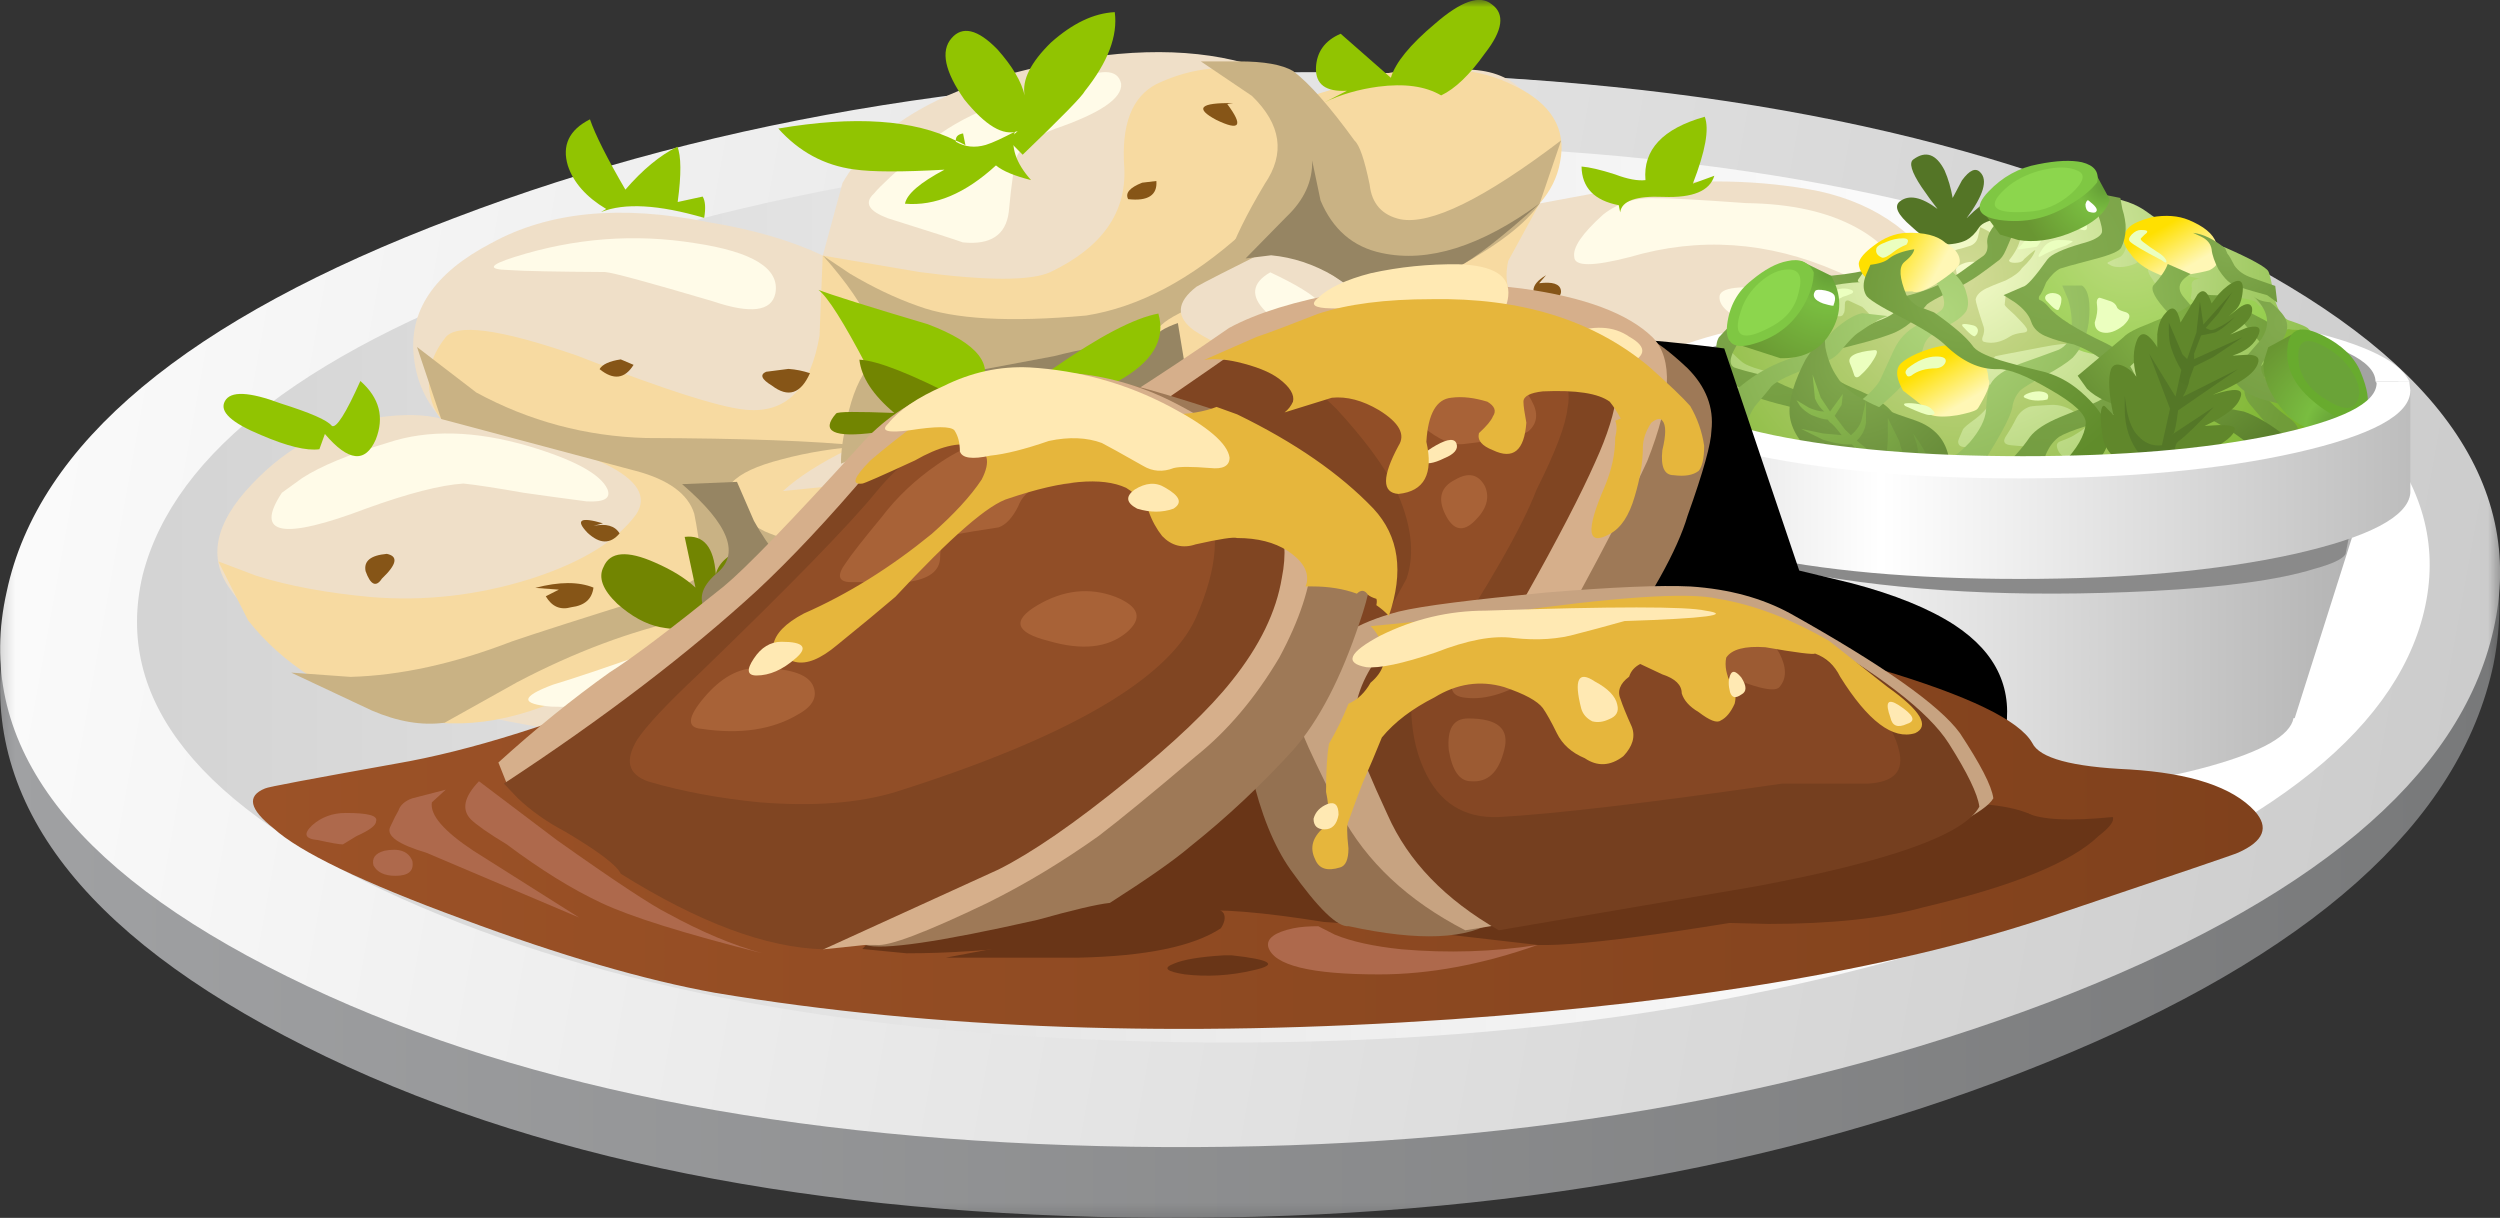 <svg xmlns="http://www.w3.org/2000/svg" xmlns:xlink="http://www.w3.org/1999/xlink" width="184" height="89.634" viewBox="0 0 184 89.634">
  <rect x="0" y="0" width="184" height="89.634" fill="#333333" stroke="none"/>
  <defs>
    <rect id="rect-1" width="184" height="89.634" x="0" y="0"/>
    <mask id="mask-2" maskContentUnits="userSpaceOnUse" maskUnits="userSpaceOnUse">
      <rect width="184" height="89.634" x="0" y="0" fill="black"/>
      <use fill="white" xlink:href="#rect-1"/>
    </mask>
    <linearGradient id="linearGradient-4" x1=".006" x2="183.754" y1="47.517" y2="47.447" gradientUnits="userSpaceOnUse">
      <stop offset="0" stop-color="rgb(160,161,163)"/>
      <stop offset="1" stop-color="rgb(120,121,122)"/>
    </linearGradient>
    <linearGradient id="linearGradient-6" x1="180.16" x2="-14.385" y1="60.835" y2="25.741" gradientUnits="userSpaceOnUse">
      <stop offset="0" stop-color="rgb(204,204,204)"/>
      <stop offset="1" stop-color="rgb(255,255,255)"/>
    </linearGradient>
    <linearGradient id="linearGradient-8" x1="-14.694" x2="154.043" y1="43.61" y2="43.681" gradientUnits="userSpaceOnUse">
      <stop offset="0" stop-color="rgb(204,204,204)"/>
      <stop offset="1" stop-color="rgb(255,255,255)"/>
    </linearGradient>
    <linearGradient id="linearGradient-69" x1="122.187" x2="175.355" y1="45.314" y2="45.314" gradientUnits="userSpaceOnUse">
      <stop offset="0" stop-color="rgb(217,217,217)"/>
      <stop offset=".322" stop-color="rgb(237,237,237)"/>
      <stop offset="1" stop-color="rgb(176,176,176)"/>
    </linearGradient>
    <radialGradient id="radialGradient-74" cx="144.347" cy="19.28" r="28.817" gradientUnits="userSpaceOnUse">
      <stop offset="0" stop-color="rgb(246,252,204)"/>
      <stop offset="1" stop-color="rgb(135,187,68)"/>
    </radialGradient>
    <radialGradient id="radialGradient-76" cx="144.3" cy="20.5" r="28.172" gradientUnits="userSpaceOnUse">
      <stop offset="0" stop-color="rgb(211,219,151)"/>
      <stop offset="1" stop-color="rgb(117,179,39)"/>
    </radialGradient>
    <radialGradient id="radialGradient-78" cx="156.641" cy="17.271" r="11.84" gradientUnits="userSpaceOnUse">
      <stop offset="0" stop-color="rgb(190,219,127)"/>
      <stop offset="1" stop-color="rgb(150,207,79)"/>
    </radialGradient>
    <radialGradient id="radialGradient-80" cx="130.859" cy="21.987" r="9.202" gradientUnits="userSpaceOnUse">
      <stop offset="0" stop-color="rgb(131,171,79)"/>
      <stop offset="1" stop-color="rgb(115,156,64)"/>
    </radialGradient>
    <linearGradient id="linearGradient-82" x1="159.079" x2="160.823" y1="16.781" y2="19.78" gradientUnits="userSpaceOnUse">
      <stop offset="0" stop-color="rgb(255,224,0)"/>
      <stop offset="1" stop-color="rgb(255,247,181)"/>
    </linearGradient>
    <radialGradient id="radialGradient-84" cx="140.054" cy="18.819" r="17.943" gradientUnits="userSpaceOnUse">
      <stop offset="0" stop-color="rgb(131,171,79)"/>
      <stop offset="1" stop-color="rgb(115,156,64)"/>
    </radialGradient>
    <radialGradient id="radialGradient-86" cx="142.86" cy="23.2" r="26.135" gradientUnits="userSpaceOnUse">
      <stop offset="0" stop-color="rgb(175,214,124)"/>
      <stop offset="1" stop-color="rgb(112,156,57)"/>
    </radialGradient>
    <radialGradient id="radialGradient-88" cx="151.286" cy="18.611" r="16.492" gradientUnits="userSpaceOnUse">
      <stop offset="0" stop-color="rgb(131,171,79)"/>
      <stop offset="1" stop-color="rgb(115,156,64)"/>
    </radialGradient>
    <radialGradient id="radialGradient-90" cx="159.202" cy="24.01" r="11.111" gradientUnits="userSpaceOnUse">
      <stop offset="0" stop-color="rgb(134,181,72)"/>
      <stop offset="1" stop-color="rgb(91,128,45)"/>
    </radialGradient>
    <linearGradient id="linearGradient-92" x1="142.417" x2="144.246" y1="26.678" y2="29.813" gradientUnits="userSpaceOnUse">
      <stop offset="0" stop-color="rgb(255,224,0)"/>
      <stop offset="1" stop-color="rgb(255,247,181)"/>
    </linearGradient>
    <radialGradient id="radialGradient-94" cx="168.202" cy="23.736" r="8.411" gradientUnits="userSpaceOnUse">
      <stop offset="0" stop-color="rgb(131,171,79)"/>
      <stop offset="1" stop-color="rgb(115,156,64)"/>
    </radialGradient>
    <radialGradient id="radialGradient-96" cx="163.961" cy="18.208" r="4.81" gradientUnits="userSpaceOnUse">
      <stop offset="0" stop-color="rgb(131,171,79)"/>
      <stop offset="1" stop-color="rgb(115,156,64)"/>
    </radialGradient>
    <linearGradient id="linearGradient-98" x1="138.96" x2="142.362" y1="18.455" y2="20.376" gradientUnits="userSpaceOnUse">
      <stop offset="0" stop-color="rgb(255,224,0)"/>
      <stop offset="1" stop-color="rgb(255,247,181)"/>
    </linearGradient>
    <radialGradient id="radialGradient-100" cx="144.477" cy="21.648" r="14.627" gradientUnits="userSpaceOnUse">
      <stop offset="0" stop-color="rgb(131,171,79)"/>
      <stop offset="1" stop-color="rgb(96,140,43)"/>
    </radialGradient>
    <radialGradient id="radialGradient-102" cx="136.562" cy="26.84" r="10.278" gradientUnits="userSpaceOnUse">
      <stop offset="0" stop-color="rgb(131,171,79)"/>
      <stop offset="1" stop-color="rgb(102,138,56)"/>
    </radialGradient>
    <radialGradient id="radialGradient-105" cx="133.586" cy="26.835" r="10.947" gradientUnits="userSpaceOnUse">
      <stop offset="0" stop-color="rgb(149,199,85)"/>
      <stop offset="1" stop-color="rgb(110,150,62)"/>
    </radialGradient>
    <radialGradient id="radialGradient-107" cx="164.132" cy="21.85" r="14.506" gradientUnits="userSpaceOnUse">
      <stop offset="0" stop-color="rgb(83,117,37)"/>
      <stop offset="1" stop-color="rgb(84,120,40)"/>
    </radialGradient>
    <radialGradient id="radialGradient-123" cx="172.039" cy="31.354" r="7.461" gradientUnits="userSpaceOnUse">
      <stop offset="0" stop-color="rgb(99,156,53)"/>
      <stop offset=".31" stop-color="rgb(121,189,64)"/>
      <stop offset="1" stop-color="rgb(105,150,50)"/>
    </radialGradient>
    <radialGradient id="radialGradient-127" cx="154.855" cy="13.7" r="6.347" gradientUnits="userSpaceOnUse">
      <stop offset="0" stop-color="rgb(99,156,53)"/>
      <stop offset=".31" stop-color="rgb(121,189,64)"/>
      <stop offset="1" stop-color="rgb(105,150,50)"/>
    </radialGradient>
    <radialGradient id="radialGradient-131" cx="134.606" cy="19.96" r="8.451" gradientUnits="userSpaceOnUse">
      <stop offset="0" stop-color="rgb(99,156,53)"/>
      <stop offset=".31" stop-color="rgb(121,189,64)"/>
      <stop offset="1" stop-color="rgb(105,150,50)"/>
    </radialGradient>
    <linearGradient id="linearGradient-137" x1="119.89" x2="177.395" y1="35.709" y2="35.709" gradientUnits="userSpaceOnUse">
      <stop offset="0" stop-color="rgb(217,217,217)"/>
      <stop offset=".322" stop-color="rgb(255,255,255)"/>
      <stop offset="1" stop-color="rgb(189,189,189)"/>
    </linearGradient>
    <path id="path-139" fill-rule="evenodd" d="M60.232 54.298h87.611V21.718H60.232v32.58z"/>
    <mask id="mask-140" maskContentUnits="userSpaceOnUse" maskUnits="userSpaceOnUse">
      <rect width="184" height="89.634" x="0" y="0" fill="black"/>
      <use fill="white" xlink:href="#path-139"/>
    </mask>
    <path id="path-141" fill-rule="evenodd" d="M60.232 54.298h87.611V21.718H60.232v32.58z"/>
    <mask id="mask-142" maskContentUnits="userSpaceOnUse" maskUnits="userSpaceOnUse">
      <rect width="184" height="89.634" x="0" y="0" fill="black"/>
      <use fill="white" xlink:href="#path-141"/>
    </mask>
    <path id="path-143" fill-rule="evenodd" d="M60.232 54.298h87.611V21.719H60.232V54.298z"/>
    <mask id="mask-144" maskContentUnits="userSpaceOnUse" maskUnits="userSpaceOnUse">
      <rect width="184" height="89.634" x="0" y="0" fill="black"/>
      <use fill="white" xlink:href="#path-143"/>
    </mask>
    <linearGradient id="linearGradient-147" x1="18.384" x2="166.65" y1="61.032" y2="61.032" gradientUnits="userSpaceOnUse">
      <stop offset="0" stop-color="rgb(156,82,39)"/>
      <stop offset="1" stop-color="rgb(128,65,28)"/>
    </linearGradient>
    <path id="path-154" fill-rule="evenodd" d="M93.086 27.151h21.903V16.291H93.086v10.86z"/>
    <mask id="mask-155" maskContentUnits="userSpaceOnUse" maskUnits="userSpaceOnUse">
      <rect width="184" height="89.634" x="0" y="0" fill="black"/>
      <use fill="white" xlink:href="#path-154"/>
    </mask>
    <path id="path-156" fill-rule="evenodd" d="M93.086 27.151h21.903V16.291H93.086v10.86z"/>
    <mask id="mask-157" maskContentUnits="userSpaceOnUse" maskUnits="userSpaceOnUse">
      <rect width="184" height="89.634" x="0" y="0" fill="black"/>
      <use fill="white" xlink:href="#path-156"/>
    </mask>
    <path id="path-158" fill-rule="evenodd" d="M93.086 27.148h21.903V16.289H93.086v10.86z"/>
    <mask id="mask-159" maskContentUnits="userSpaceOnUse" maskUnits="userSpaceOnUse">
      <rect width="184" height="89.634" x="0" y="0" fill="black"/>
      <use fill="white" xlink:href="#path-158"/>
    </mask>
    <path id="path-161" fill-rule="evenodd" d="M104.038 38.008h5.476V27.148h-5.476V38.008z"/>
    <mask id="mask-162" maskContentUnits="userSpaceOnUse" maskUnits="userSpaceOnUse">
      <rect width="184" height="89.634" x="0" y="0" fill="black"/>
      <use fill="white" xlink:href="#path-161"/>
    </mask>
    <path id="path-163" fill-rule="evenodd" d="M104.038 38.008h5.476V27.148h-5.476V38.008z"/>
    <mask id="mask-164" maskContentUnits="userSpaceOnUse" maskUnits="userSpaceOnUse">
      <rect width="184" height="89.634" x="0" y="0" fill="black"/>
      <use fill="white" xlink:href="#path-163"/>
    </mask>
    <path id="path-165" fill-rule="evenodd" d="M104.038 38.008h5.476V27.148h-5.476v10.86z"/>
    <mask id="mask-166" maskContentUnits="userSpaceOnUse" maskUnits="userSpaceOnUse">
      <rect width="184" height="89.634" x="0" y="0" fill="black"/>
      <use fill="white" xlink:href="#path-165"/>
    </mask>
    <path id="path-168" fill-rule="evenodd" d="M109.513 32.581h16.427V21.721H109.513v10.86z"/>
    <mask id="mask-169" maskContentUnits="userSpaceOnUse" maskUnits="userSpaceOnUse">
      <rect width="184" height="89.634" x="0" y="0" fill="black"/>
      <use fill="white" xlink:href="#path-168"/>
    </mask>
    <path id="path-170" fill-rule="evenodd" d="M109.513 32.581h16.427V21.721H109.513v10.86z"/>
    <mask id="mask-171" maskContentUnits="userSpaceOnUse" maskUnits="userSpaceOnUse">
      <rect width="184" height="89.634" x="0" y="0" fill="black"/>
      <use fill="white" xlink:href="#path-170"/>
    </mask>
    <path id="path-172" fill-rule="evenodd" d="M109.513 32.578h16.427V21.719H109.513V32.578z"/>
    <mask id="mask-173" maskContentUnits="userSpaceOnUse" maskUnits="userSpaceOnUse">
      <rect width="184" height="89.634" x="0" y="0" fill="black"/>
      <use fill="white" xlink:href="#path-172"/>
    </mask>
    <path id="path-187" fill-rule="evenodd" d="M76.659 65.158h16.427v-21.72H76.659v21.72z"/>
    <mask id="mask-188" maskContentUnits="userSpaceOnUse" maskUnits="userSpaceOnUse">
      <rect width="184" height="89.634" x="0" y="0" fill="black"/>
      <use fill="white" xlink:href="#path-187"/>
    </mask>
    <path id="path-189" fill-rule="evenodd" d="M76.659 65.158h16.427v-21.72H76.659v21.72z"/>
    <mask id="mask-190" maskContentUnits="userSpaceOnUse" maskUnits="userSpaceOnUse">
      <rect width="184" height="89.634" x="0" y="0" fill="black"/>
      <use fill="white" xlink:href="#path-189"/>
    </mask>
    <path id="path-191" fill-rule="evenodd" d="M76.659 65.158h16.427v-21.72H76.659v21.72z"/>
    <mask id="mask-192" maskContentUnits="userSpaceOnUse" maskUnits="userSpaceOnUse">
      <rect width="184" height="89.634" x="0" y="0" fill="black"/>
      <use fill="white" xlink:href="#path-191"/>
    </mask>
    <path id="path-205" fill-rule="evenodd" d="M54.757 65.158h87.611v-43.44H54.757v43.44z"/>
    <mask id="mask-206" maskContentUnits="userSpaceOnUse" maskUnits="userSpaceOnUse">
      <rect width="184" height="89.634" x="0" y="0" fill="black"/>
      <use fill="white" xlink:href="#path-205"/>
    </mask>
    <path id="path-207" fill-rule="evenodd" d="M54.757 65.158h87.611v-43.44H54.757v43.44z"/>
    <mask id="mask-208" maskContentUnits="userSpaceOnUse" maskUnits="userSpaceOnUse">
      <rect width="184" height="89.634" x="0" y="0" fill="black"/>
      <use fill="white" xlink:href="#path-207"/>
    </mask>
    <path id="path-209" fill-rule="evenodd" d="M54.757 65.158h87.611v-43.44H54.757v43.44z"/>
    <mask id="mask-210" maskContentUnits="userSpaceOnUse" maskUnits="userSpaceOnUse">
      <rect width="184" height="89.634" x="0" y="0" fill="black"/>
      <use fill="white" xlink:href="#path-209"/>
    </mask>
    <path id="path-212" fill-rule="evenodd" d="M60.232 38.008h32.854V21.718h-32.854V38.008z"/>
    <mask id="mask-213" maskContentUnits="userSpaceOnUse" maskUnits="userSpaceOnUse">
      <rect width="184" height="89.634" x="0" y="0" fill="black"/>
      <use fill="white" xlink:href="#path-212"/>
    </mask>
    <path id="path-214" fill-rule="evenodd" d="M60.232 38.008h32.854V21.718h-32.854V38.008z"/>
    <mask id="mask-215" maskContentUnits="userSpaceOnUse" maskUnits="userSpaceOnUse">
      <rect width="184" height="89.634" x="0" y="0" fill="black"/>
      <use fill="white" xlink:href="#path-214"/>
    </mask>
    <path id="path-216" fill-rule="evenodd" d="M60.232 38.008h32.854V21.719h-32.854v16.29z"/>
    <mask id="mask-217" maskContentUnits="userSpaceOnUse" maskUnits="userSpaceOnUse">
      <rect width="184" height="89.634" x="0" y="0" fill="black"/>
      <use fill="white" xlink:href="#path-216"/>
    </mask>
    <path id="path-219" fill-rule="evenodd" d="M82.135 38.008h5.476v-5.43h-5.476v5.43z"/>
    <mask id="mask-220" maskContentUnits="userSpaceOnUse" maskUnits="userSpaceOnUse">
      <rect width="184" height="89.634" x="0" y="0" fill="black"/>
      <use fill="white" xlink:href="#path-219"/>
    </mask>
    <path id="path-221" fill-rule="evenodd" d="M82.135 38.008h5.476v-5.43h-5.476v5.43z"/>
    <mask id="mask-222" maskContentUnits="userSpaceOnUse" maskUnits="userSpaceOnUse">
      <rect width="184" height="89.634" x="0" y="0" fill="black"/>
      <use fill="white" xlink:href="#path-221"/>
    </mask>
    <path id="path-223" fill-rule="evenodd" d="M82.135 38.008h5.476V32.578h-5.476v5.43z"/>
    <mask id="mask-224" maskContentUnits="userSpaceOnUse" maskUnits="userSpaceOnUse">
      <rect width="184" height="89.634" x="0" y="0" fill="black"/>
      <use fill="white" xlink:href="#path-223"/>
    </mask>
    <path id="path-226" fill-rule="evenodd" d="M54.757 54.298h5.476V43.438h-5.476v10.86z"/>
    <mask id="mask-227" maskContentUnits="userSpaceOnUse" maskUnits="userSpaceOnUse">
      <rect width="184" height="89.634" x="0" y="0" fill="black"/>
      <use fill="white" xlink:href="#path-226"/>
    </mask>
    <path id="path-228" fill-rule="evenodd" d="M54.757 54.298h5.476V43.438h-5.476v10.86z"/>
    <mask id="mask-229" maskContentUnits="userSpaceOnUse" maskUnits="userSpaceOnUse">
      <rect width="184" height="89.634" x="0" y="0" fill="black"/>
      <use fill="white" xlink:href="#path-228"/>
    </mask>
    <path id="path-230" fill-rule="evenodd" d="M54.757 54.298h5.476V43.438h-5.476v10.86z"/>
    <mask id="mask-231" maskContentUnits="userSpaceOnUse" maskUnits="userSpaceOnUse">
      <rect width="184" height="89.634" x="0" y="0" fill="black"/>
      <use fill="white" xlink:href="#path-230"/>
    </mask>
    <path id="path-233" fill-rule="evenodd" d="M98.562 54.298h32.854V43.438h-32.854v10.86z"/>
    <mask id="mask-234" maskContentUnits="userSpaceOnUse" maskUnits="userSpaceOnUse">
      <rect width="184" height="89.634" x="0" y="0" fill="black"/>
      <use fill="white" xlink:href="#path-233"/>
    </mask>
    <path id="path-235" fill-rule="evenodd" d="M98.562 54.298h32.854V43.438h-32.854v10.86z"/>
    <mask id="mask-236" maskContentUnits="userSpaceOnUse" maskUnits="userSpaceOnUse">
      <rect width="184" height="89.634" x="0" y="0" fill="black"/>
      <use fill="white" xlink:href="#path-235"/>
    </mask>
    <path id="path-237" fill-rule="evenodd" d="M98.562 54.298h32.854V43.438h-32.854v10.86z"/>
    <mask id="mask-238" maskContentUnits="userSpaceOnUse" maskUnits="userSpaceOnUse">
      <rect width="184" height="89.634" x="0" y="0" fill="black"/>
      <use fill="white" xlink:href="#path-237"/>
    </mask>
    <path id="path-240" fill-rule="evenodd" d="M114.989 54.298h5.476v-5.43h-5.476v5.43z"/>
    <mask id="mask-241" maskContentUnits="userSpaceOnUse" maskUnits="userSpaceOnUse">
      <rect width="184" height="89.634" x="0" y="0" fill="black"/>
      <use fill="white" xlink:href="#path-240"/>
    </mask>
    <path id="path-242" fill-rule="evenodd" d="M114.989 54.298h5.476v-5.43h-5.476v5.43z"/>
    <mask id="mask-243" maskContentUnits="userSpaceOnUse" maskUnits="userSpaceOnUse">
      <rect width="184" height="89.634" x="0" y="0" fill="black"/>
      <use fill="white" xlink:href="#path-242"/>
    </mask>
    <path id="path-244" fill-rule="evenodd" d="M114.989 54.298h5.476v-5.43h-5.476v5.43z"/>
    <mask id="mask-245" maskContentUnits="userSpaceOnUse" maskUnits="userSpaceOnUse">
      <rect width="184" height="89.634" x="0" y="0" fill="black"/>
      <use fill="white" xlink:href="#path-244"/>
    </mask>
    <path id="path-247" fill-rule="evenodd" d="M125.94 54.298h5.476v-5.43h-5.476v5.43z"/>
    <mask id="mask-248" maskContentUnits="userSpaceOnUse" maskUnits="userSpaceOnUse">
      <rect width="184" height="89.634" x="0" y="0" fill="black"/>
      <use fill="white" xlink:href="#path-247"/>
    </mask>
    <path id="path-249" fill-rule="evenodd" d="M125.94 54.298h5.476v-5.43h-5.476v5.43z"/>
    <mask id="mask-250" maskContentUnits="userSpaceOnUse" maskUnits="userSpaceOnUse">
      <rect width="184" height="89.634" x="0" y="0" fill="black"/>
      <use fill="white" xlink:href="#path-249"/>
    </mask>
    <path id="path-251" fill-rule="evenodd" d="M125.94 54.298h5.476v-5.43h-5.476v5.43z"/>
    <mask id="mask-252" maskContentUnits="userSpaceOnUse" maskUnits="userSpaceOnUse">
      <rect width="184" height="89.634" x="0" y="0" fill="black"/>
      <use fill="white" xlink:href="#path-251"/>
    </mask>
    <path id="path-254" fill-rule="evenodd" d="M136.892 54.298h5.476v-5.43h-5.476v5.43z"/>
    <mask id="mask-255" maskContentUnits="userSpaceOnUse" maskUnits="userSpaceOnUse">
      <rect width="184" height="89.634" x="0" y="0" fill="black"/>
      <use fill="white" xlink:href="#path-254"/>
    </mask>
    <path id="path-256" fill-rule="evenodd" d="M136.892 54.298h5.476v-5.43h-5.476v5.43z"/>
    <mask id="mask-257" maskContentUnits="userSpaceOnUse" maskUnits="userSpaceOnUse">
      <rect width="184" height="89.634" x="0" y="0" fill="black"/>
      <use fill="white" xlink:href="#path-256"/>
    </mask>
    <path id="path-258" fill-rule="evenodd" d="M136.892 54.298h5.476v-5.43h-5.476v5.43z"/>
    <mask id="mask-259" maskContentUnits="userSpaceOnUse" maskUnits="userSpaceOnUse">
      <rect width="184" height="89.634" x="0" y="0" fill="black"/>
      <use fill="white" xlink:href="#path-258"/>
    </mask>
    <path id="path-261" fill-rule="evenodd" d="M93.086 65.158h5.476V54.298h-5.476v10.86z"/>
    <mask id="mask-262" maskContentUnits="userSpaceOnUse" maskUnits="userSpaceOnUse">
      <rect width="184" height="89.634" x="0" y="0" fill="black"/>
      <use fill="white" xlink:href="#path-261"/>
    </mask>
    <path id="path-263" fill-rule="evenodd" d="M93.086 65.158h5.476V54.298h-5.476v10.86z"/>
    <mask id="mask-264" maskContentUnits="userSpaceOnUse" maskUnits="userSpaceOnUse">
      <rect width="184" height="89.634" x="0" y="0" fill="black"/>
      <use fill="white" xlink:href="#path-263"/>
    </mask>
    <path id="path-265" fill-rule="evenodd" d="M93.086 65.158h5.476V54.298h-5.476v10.86z"/>
    <mask id="mask-266" maskContentUnits="userSpaceOnUse" maskUnits="userSpaceOnUse">
      <rect width="184" height="89.634" x="0" y="0" fill="black"/>
      <use fill="white" xlink:href="#path-265"/>
    </mask>
  </defs>
  <g>
    <use fill="none" xlink:href="#rect-1"/>
    <g mask="url(#mask-2)">
      <path fill="url(#linearGradient-4)" fill-rule="evenodd" d="M162.857 18.729c16.088 8.46 22.976 18.516 20.665 30.158-2.464 11.647-13.437 21.427-32.92 29.317-19.636 7.977-42.135 11.772-67.504 11.408-25.221-.38-45.946-4.833-62.16-13.38C4.857 67.767-1.966 57.711.493 46.069c2.311-11.647 13.284-21.421 32.92-29.317C53.048 8.781 75.482 4.964 100.703 5.344c25.215.467 45.941 4.941 62.154 13.385z"/>
      <path fill="url(#linearGradient-6)" fill-rule="evenodd" d="M162.857 18.029c16.235 7.998 23.124 17.436 20.665 28.317-2.464 10.903-13.437 20.064-32.92 27.487-19.636 7.423-42.075 10.947-67.29 10.567-25.369-.386-46.094-4.561-62.182-12.538C4.917 63.863-1.966 54.426.493 43.544c2.311-10.903 13.284-20.064 32.92-27.487 19.636-7.51 42.07-11.093 67.29-10.713 25.215.467 45.941 4.708 62.154 12.684z"/>
      <path fill="url(#linearGradient-8)" fill-rule="evenodd" d="M159.391 21.189c14.845 6.766 21.196 14.699 19.017 23.821-2.179 9.095-12.276 16.757-30.264 22.947-17.988 6.217-38.521 9.122-61.563 8.742-23.162-.386-42.179-3.904-57.04-10.567-14.866-6.679-21.218-14.612-19.039-23.816 2.333-9.122 12.43-16.757 30.286-22.974 17.988-6.196 38.565-9.101 61.755-8.715 23.162.358 42.113 3.877 56.848 10.561z"/>
      <path fill="rgb(239,223,200)" fill-rule="evenodd" d="M96.635 7.022l1.199-.342c1.626-.445 4.452-.934 8.493-1.466 4.019-.505 6.417.956 7.146 4.415.361 1.716.318 3.519-.153 5.343l6.396-1.184c5.158-.657 9.884-.576 14.204.293 4.342.977 7.485 3.291 9.413 6.961 1.112 1.862 1.687 3.627 1.752 5.278-.383 2.188-2.973 4.838-7.743 7.933-9.517 6.342-25.429 11.794-47.742 16.355-22.16 4.664-40.383 5.321-54.669 1.949-4.512-1.059-8.383-2.46-11.592-4.176l-3.274-2.248c-1.281-.657-2.333-1.591-3.143-2.802-1.626-2.27-1.112-4.816 1.582-7.656 2.672-2.845 5.837-4.496 9.435-4.963 1.818-.255 3.335-.212 4.534.103-1.133-1.271-1.796-2.737-1.993-4.366-.471-3.502 1.435-6.342 5.673-8.552 4.233-2.329 9.539-2.84 15.956-1.548 3.269.532 6.073 1.336 8.449 2.46l1.451-5.343c2.289-3.986 6.845-6.766 13.645-8.357 6.248-1.526 11.576-1.678 15.978-.467 2.267.635 3.937 1.444 5.005 2.378z"/>
      <path fill="rgb(247,218,161)" fill-rule="evenodd" d="M111.479 6.322c2.716 1.314 3.833 3.182 3.34 5.62-.192 1.081-.684 2.096-1.5 3.03l-2.311 4.225c-.663 2.927 1.309 4.811 5.908 5.642 4.638.934 8.427 1.336 11.4 1.167 2.415-.065 8.104-.576 17.046-1.51.082 1.064-.235 2.226-.986 3.524-1.155 2.628-3.253 4.518-6.286 5.62-1.993.722-7.25.869-15.764.445-7.25-.467-11.318.233-12.194 2.123-1.155 2.036 1.243 3.22 7.168 3.519 3.017.087 6.073-.022 9.155-.299l-19.893 7.211c-3.099-1.146-7.168-2.395-12.172-3.752-3.187-.891-6.478-1.292-9.9-1.211l-4.025.174 20.216-9.736c3.209-1.721 2.563-3.714-1.906-5.984-4.364-2.395-9.221-2.65-14.521-.782-9.626 3.16-14.697 4.811-15.233 5.001-5.837 2.058-9.774 4.116-11.762 6.152-2.031 1.933.898 3.562 8.75 4.903 3.953.679 8.104 1.14 12.402 1.417-1.046-.06-3.012.679-5.859 2.188-1.927.95-2.995 2.628-3.209 5.044-.17 1.189-.148 2.27.044 3.182-.449-.76-1.435-1.651-2.929-2.628-2.951-1.759-6.675-2.824-11.165-3.182-3.209-.299-7.469.847-12.769 3.459-4.791 2.395-9.243 2.97-13.35 1.716-4.726-1.401-8.361-3.714-10.908-6.934l-2.201-4.349 2.798 1.059c2.442.766 5.262 1.276 8.471 1.569 3.915.32 7.83-.125 11.702-1.336 3.762-1.205 6.352-2.796 7.786-4.751 1.73-2.606-3.039-4.941-14.352-7.021-.367-.445-.646-.994-.794-1.672-.318-1.51.022-2.927 1.051-4.246.745-1.162 3.975-.738 9.686 1.233 6.845 2.672 11.121 4.007 12.835 4.029 2.76.109 4.424-1.716 5.07-5.473l.235-5.897 7.118 1.211c5.005.657 8.214.657 9.648 0 3.767-1.803 5.585-4.349 5.432-7.656-.235-3.16.537-5.218 2.355-6.174 2.716-1.292 5.454-1.526 8.192-.7 1.369.424 2.48.912 3.335 1.531l5.027-1.553c3.981-.76 7.255-.467 9.818.853z"/>
      <path fill="rgb(247,218,161)" fill-rule="evenodd" d="M82.71 36.377c2.678 1.081 4.791 1.336 6.396.782 3.362-1.037 4.709-.38 4.068 1.955-6.313 2.015-12.282 3.432-17.971 4.306-3.57.57-7.096.445-10.584-.407l-4.107-1.249c-2.097-.445-3.532-1.504-4.32-3.16l-.471-2.27 6.478-.657c4.901-.51 8.964-.869 12.216-1.059 2.546-.087 5.322.483 8.296 1.759z"/>
      <path fill="rgb(201,178,132)" fill-rule="evenodd" d="M88.383 4.519h2.798c1.84 0 3.187.233 4.003.717 1.199.912 2.694 2.612 4.512 5.115.361.315.728 1.379 1.112 3.242.153 1.401.92 2.253 2.267 2.547 2.223.424 6.16-1.504 11.827-5.81l-1.582 4.643c-.98 1.444-2.995 3.014-6.073 4.713-1.73 1.162-3.099 2.183-4.063 3.008l-.663.977-12.452-3.182c-.06-.233.066-.722.323-1.466.427-1.357 1.325-3.198 2.694-5.49 1.517-2.226 1.221-4.371-.942-6.473l-3.762-2.541z"/>
      <path fill="rgb(201,178,132)" fill-rule="evenodd" d="M79.934 23.225c3.871-.614 7.721-2.65 11.548-6.109l12.276 4.263-.75 1.526c-.296 1.336-.148 2.672.433 4.029 1.024 2.123 2.951 3.779 5.749 4.947-7.978 1.396-13.859 1.971-17.621 1.759-1.604-.147-3.488-.977-5.667-2.46-1.993-1.298-4.408-1.911-7.255-1.911-3.4.087-7.228.956-11.461 2.568l-5.284 2.291c-.022-.722.082-1.569.296-2.547.323-1.933.86-3.415 1.626-4.474 1.413-1.488.323-4.246-3.253-8.297l1.993 1.336c1.648.977 3.313 1.786 5.005 2.378 2.628.977 6.757 1.211 12.364.7z"/>
      <path fill="rgb(247,218,161)" fill-rule="evenodd" d="M92.917 19.766c2.738-1.189 4.983-.358 6.735 2.503 1.369 2.416 2.031 4.898 1.988 7.379.022 1.423-.936 1.955-2.864 1.613-2.738-.825-4.917-1.357-6.543-1.629-2.656-.364-4.709-1.233-6.138-2.59-1.736-1.423-1.648-2.672.274-3.752l6.549-3.524z"/>
      <path fill="rgb(201,178,132)" fill-rule="evenodd" d="M46.779 34.655l-14.308-3.817-1.78-5.3 4.364 3.35c3.871 2.101 8.044 3.225 12.495 3.35 7.14.022 12.49.212 15.994.592-2.114.152-4.123.467-6.007.977-3.658.934-4.879 2.27-3.658 4.029 1.796 2.378 4.66 4.072 8.597 5.093 1.068.337 2.634 1.971 4.687 4.92-1.155-.679-2.782-1.314-4.901-1.868-3.959-1.146-7.912-1.271-11.871-.402-3.959.869-8.066 2.395-12.32 4.626l-5.344 2.986c-1.67.233-3.466-.081-5.35-.891l-5.947-2.796 4.364.315c3.68-.103 7.633-.972 11.871-2.606 1.604-.554 5.344-1.759 11.231-3.584 2.267-.766 3.187-1.488 2.76-2.145-.175-1.504-.367-2.737-.559-3.671-.449-1.461-1.906-2.52-4.32-3.16z"/>
      <path fill="rgb(201,178,132)" fill-rule="evenodd" d="M97.237 33.064l1.177 2.525c1.133 1.993 2.886 3.524 5.284 4.648 3.784 1.759 9.002 2.373 15.589 1.884l-10.157 4.518c-2.869-1.396-6.16-2.753-9.862-4.051-2.185-.782-5.07-1.292-8.684-1.526l-4.747-.103 7.337-1.846c2.311-.532 3.658-2.547 4.063-6.049z"/>
      <path fill="rgb(201,178,132)" fill-rule="evenodd" d="M143.884 27.721c.706.614.367 1.678-1.046 3.16l-3.827 3.16c-5.027.554-9.325.744-12.944.635L106.562 32.581l-1.884-2.78 6.138.635c4.923.299 9.862.358 14.823.19 7.255-.233 13.328-1.205 18.245-2.905z"/>
      <path fill="rgb(255,251,232)" fill-rule="evenodd" d="M78.647 6.148c2.333-1.124 3.636-1.124 3.871.022.088 1.064-1.539 2.167-4.873 3.312-1.457.548-2.376 1.205-2.782 1.971-.192.489-.405 1.89-.619 4.159-.214 1.694-1.352 2.438-3.384 2.226-.471-.174-2.305-.766-5.536-1.781-1.391-.532-1.736-1.124-1.008-1.803.449-.554 1.648-1.656 3.57-3.334 2.141-2.058 5.733-3.649 10.76-4.773z"/>
      <path fill="rgb(255,251,232)" fill-rule="evenodd" d="M118.006 15.781c1.09-.847 2.371-1.254 3.806-1.189 1.008-.022 3.231.109 6.719.358 3.291.043 5.985.641 8.104 1.803 2.097 1.146 3.253 2.59 3.488 4.349 0 .7-1.648.32-4.961-1.146-5.027-2.183-10.097-2.541-15.211-1.037-2.716.7-4.063.7-4.085 0-.126-.7.58-1.738 2.141-3.139z"/>
      <path fill="rgb(239,223,200)" fill-rule="evenodd" d="M93.661 18.24c1.544-.787 2.442-.977 2.678-.532.405 1.276 1.002 2.123 1.84 2.612 1.626.972 2.738 2.139 3.291 3.497.728 1.314.602 2.4-.383 3.225-.986.744-2.973.766-5.968.087-3.017-.679-5.41-1.613-7.228-2.802-1.369-.999-1.309-2.08.17-3.225.493-.293 2.376-1.249 5.602-2.862z"/>
      <path fill="rgb(255,251,232)" fill-rule="evenodd" d="M37.859 18.919c4.43-1.401 8.854-1.738 13.306-1.021 4.255.641 6.242 1.868 5.903 3.692-.279 1.336-1.818 1.526-4.578.592-4.726-1.396-7.381-2.118-7.956-2.161-3.576-.022-5.947-.065-7.102-.147-1.582-.043-1.435-.364.427-.956z"/>
      <path fill="rgb(255,251,232)" fill-rule="evenodd" d="M111.589 34.063c3.658-.956 8.318-1.211 13.99-.766 5.689.576 8.148 1.423 7.398 2.59-.493 1.015-2.908 1.444-7.228 1.292-6.313-.103-9.884-.125-10.716-.022-2.672.233-4.32-.147-4.961-1.124-.471-.891.038-1.548 1.517-1.971z"/>
      <path fill="rgb(255,251,232)" fill-rule="evenodd" d="M48.487 47.763c3.811-1.548 7.573-2.036 11.274-1.461 3.099.548 4.769 1.336 5.005 2.373.192.934-3.357 1.379-10.65 1.379-.706-.022-2.634.342-5.755 1.124-3.165.641-5.733.912-7.764.831-2.311-.19-2.289-.722.088-1.613 1.495-.445 4.085-1.314 7.803-2.634z"/>
      <path fill="rgb(247,218,161)" fill-rule="evenodd" d="M63.353 47.085l6.801-2.308-.339 1.461c.126 1.292.794 2.4 1.988 3.312 2.185 1.482 8.986 1.548 20.408.19l-11.68 2.585c-6.866 1.254-12.621 2.058-17.259 2.422-3.231.293-6.078.315-8.58.06l-2.929-.7 8.192-2.84c2.207-.999 3.34-2.395 3.4-4.181z"/>
      <path fill="rgb(201,178,132)" fill-rule="evenodd" d="M66.863 43.441c2.459.147 5.24.147 8.339-.022l-5.065 1.357c-2.031.505-2.76 1.417-2.185 2.775.279.679.816 1.803 1.561 3.356-.082.95 1.391 1.548 4.452 1.738 1.561.022 3.143 0 4.682-.087-4.835.744-8.339 1.379-10.524 1.911l-9.237.847c3.702-2.036 6.226-3.964 7.551-5.788 1.473-1.846.619-3.16-2.546-3.948l-7.058-2.992 10.031.853z"/>
      <path fill="rgb(201,178,132)" fill-rule="evenodd" d="M83.548 42.317c-4.26 1.396-7.485 2.416-9.648 3.03-3.806.847-7.146.934-10.01.255-2.995-.679-5.541-2.183-7.595-4.539L53.881 37.816l2.415 1.298c1.906.825 3.745 1.102 5.541.869 1.944-.255 8.641-.402 20.063-.467 2.847-.022 7.228.125 13.153.424-3.483.445-7.315 1.249-11.504 2.378z"/>
      <path fill="rgb(134,85,23)" fill-rule="evenodd" d="M87.846 47.361c.471-.19 1.024-.293 1.648-.293l-.192 1.081c-.153.022-.559.147-1.221.337l-.235-1.124z"/>
      <path fill="rgb(134,85,23)" fill-rule="evenodd" d="M69.152 38.603c.537-.147 1.221-.147 2.031 0 .11 1.167-.515 1.613-1.862 1.292-1.09-.277-1.155-.722-.17-1.292z"/>
      <path fill="rgb(134,85,23)" fill-rule="evenodd" d="M80.317 36.165c-.898-.7-.706-1.167.575-1.314 1.309.06 2.141.293 2.524.738-1.046 1.189-2.075 1.401-3.099.576z"/>
      <path fill="rgb(134,85,23)" fill-rule="evenodd" d="M123.953 25.685l-1.927.065c1.774-.445 2.782-.109 3.017 1.037-1.243.168-2.179.168-2.782 0 .192-.38.772-.744 1.692-1.102z"/>
      <path fill="rgb(134,85,23)" fill-rule="evenodd" d="M113.79 20.255l-.509.592c.98-.125 1.517.043 1.599.51.088.342-.252.744-1.024 1.189-1.303-.766-1.325-1.548-.066-2.291z"/>
      <path fill="rgb(134,85,23)" fill-rule="evenodd" d="M137.489 25.348c.471-.109 1.008-.109 1.604-.022-.257.847-.942 1.292-2.075 1.336-.104-.489.044-.912.471-1.314z"/>
      <path fill="rgb(134,85,23)" fill-rule="evenodd" d="M90.754 7.592l-.427.065c1.199 1.613.942 2.015-.81 1.167-1.604-.853-1.199-1.276 1.238-1.233z"/>
      <path fill="rgb(134,85,23)" fill-rule="evenodd" d="M84.062 13.446l1.046-.125c.088 1.037-.619 1.504-2.075 1.336-.235-.445.11-.847 1.029-1.211z"/>
      <path fill="rgb(134,85,23)" fill-rule="evenodd" d="M56.81 28.378c-.772-.467-.898-.804-.427-1.015l1.648-.212c.553.038 1.068.147 1.582.315-.684 1.526-1.604 1.824-2.804.912z"/>
      <path fill="rgb(134,85,23)" fill-rule="evenodd" d="M45.689 26.451l.942.402c-.646 1.037-1.478 1.146-2.502.315.192-.337.706-.592 1.561-.717z"/>
      <path fill="rgb(134,85,23)" fill-rule="evenodd" d="M28.468 40.764c.854.174.75.766-.361 1.824-.427.657-.838.467-1.199-.548-.148-.744.361-1.167 1.561-1.276z"/>
      <path fill="rgb(134,85,23)" fill-rule="evenodd" d="M41.133 43.398l-1.736-.13c1.758-.467 3.187-.467 4.282-.022-.11.853-.646 1.319-1.626 1.444-.816.233-1.435-.043-1.884-.804l.964-.489z"/>
      <path fill="rgb(134,85,23)" fill-rule="evenodd" d="M44.38 38.516l-.701.19c.92-.19 1.582-.016 1.922.554-.684.804-1.457.787-2.355-.043-.92-.956-.531-1.189 1.133-.7z"/>
      <path fill="rgb(134,85,23)" fill-rule="evenodd" d="M58.716 50.543l-.537.424c.126-.022.942.043 2.393.212.515 1.721-.318 2.188-2.48 1.401-2.179-.782-1.966-1.461.624-2.036z"/>
      <path fill="rgb(134,85,23)" fill-rule="evenodd" d="M95.162 28.357l-.58.255c.942-.233 1.626-.022 2.053.635.433.657.066.999-1.068 1.021-1.281.06-1.922-.277-1.922-.999-.022-.7.487-1.015 1.517-.912z"/>
      <path fill="rgb(150,133,99)" fill-rule="evenodd" d="M86.691 23.774l1.495 9.057c-3.247-1.841-5.815-2.796-7.699-2.905-1.303-.081-4.151 0-8.509.212l-6.16.277 2.48-2.46 9.259-1.738c1.906-.489 3.893-.853 5.968-1.124.553-.109 1.046-.174 1.473-.195.066-.38.624-.738 1.692-1.124z"/>
      <path fill="rgb(134,85,23)" fill-rule="evenodd" d="M105.708 37.669l-1.413.358c1.112-.147 2.01.043 2.672.532-.471 1.846-1.347 2.08-2.628.7-1.331-1.482-.86-2.015 1.369-1.591z"/>
      <path fill="rgb(134,85,23)" fill-rule="evenodd" d="M116.829 42.61l-2.267-.592c.92-.342 1.922-.364 2.995-.022.296 1.379-.58 1.971-2.634 1.759.022-.592.153-.977.405-1.124.153-.022.646-.022 1.5-.022z"/>
      <path fill="rgb(145,196,1)" fill-rule="evenodd" d="M69.88 30.414c1.216-.022 2.628-.445 4.233-1.271l.92.233c2.333.293 4.747-.13 7.211-1.298 2.563-1.396 3.57-3.073 3.012-5.001-1.796.337-4.364 1.694-7.721 4.029-1.216.847-2.371 1.526-3.422 2.036l-2.031-.445c1.177-1.803-.088-3.437-3.806-4.838-4.43-1.314-7.102-2.161-8.044-2.525.684.51 1.862 2.378 3.548 5.598 1.243 2.443 3.274 3.611 6.1 3.481z"/>
      <path fill="rgb(145,196,1)" fill-rule="evenodd" d="M114.283 32.641c-.92.364-1.84.065-2.76-.891-.854-.722-1.473-1.591-1.84-2.606 2.908.212 5.563 1.227 7.934 3.052.197-1.081 1.352-2.08 3.444-2.927 1.714-.7 3.422-1.102 5.114-1.205.088 1.059-.663 2.226-2.267 3.497-1.818 1.548-2.782 2.378-2.886 2.503-.838-.592-1.971-.869-3.384-.804-1.281.06-2.267.424-2.99 1.102l-.367-1.721z"/>
      <path fill="rgb(145,196,1)" fill-rule="evenodd" d="M102.368 5.724c.323-1.102 1.413-2.438 3.231-3.964 1.927-1.678 3.318-2.167 4.194-1.444.98.7.832 1.911-.515 3.627-1.112 1.569-2.179 2.59-3.209 3.079-1.155-.679-2.694-.896-4.643-.641-1.385.19-2.716.554-3.932 1.146l1.643-.847c-1.561.087-2.305-.467-2.283-1.656.038-1.184.641-2.036 1.818-2.541l3.696 3.242z"/>
      <path fill="rgb(114,133,1)" fill-rule="evenodd" d="M50.393 39.515c1.391-.168 2.141.744 2.289 2.737.235-.869.964-1.488 2.163-1.89.832 1.911.531 3.502-.92 4.751-1.331 1.124-3.105 1.466-5.35 1.043-1.046-.217-2.097-.787-3.143-1.721-1.09-1.037-1.413-1.949-1.008-2.715.471-1.124 1.736-1.227 3.789-.315 1.259.548 2.245 1.162 2.973 1.841l-.794-3.73z"/>
      <path fill="rgb(145,196,1)" fill-rule="evenodd" d="M44.616 15.379c-1.473-.874-2.415-1.955-2.82-3.182-.449-1.488.082-2.634 1.626-3.415.383 1.124 1.259 2.862 2.606 5.175 1.265-1.466 2.546-2.525 3.827-3.16.279.657.301 2.036.022 4.072l1.84-.402c.192.315.235.847.11 1.569-3.34-.977-5.881-1.124-7.595-.424l.383-.233z"/>
      <path fill="rgb(114,133,1)" fill-rule="evenodd" d="M89.215 49.762c.148 1.417-2.141 2.416-6.866 3.03-6.138.679-9.325 1.102-9.582 1.254l.515-.619c-2.48-.847-3.893-1.504-4.276-1.928 1.818.489 3.291.7 4.424.679-.044-1.548.728-2.65 2.289-3.329 1.582-.679 2.289-.065 2.119 1.862 1.155-.635 1.988-1.439 2.48-2.46.044.233.449 1.081 1.177 2.525 2.76-2.503 4.895-3.839 6.417-4.051.148.7.082 2.08-.192 4.116l1.495-1.081z"/>
      <path fill="rgb(114,133,1)" fill-rule="evenodd" d="M99.137 42.084c-2.245-.532-4.381-.554-6.434-.065-1.5-1.7-1.818-2.78-.898-3.269.641-.315 1.451-.125 2.48.576.509.424 1.216 1.037 2.097 1.862.252-1.461 1.325-2.482 3.209-3.073.405.635.252 1.911-.493 3.796.257-.147.92-.424 1.988-.804l.279 1.401 1.643-.407c.066 1.064-.339 1.401-1.281 1.064-1.112-.576-1.966-.934-2.59-1.081z"/>
      <path fill="rgb(255,251,232)" fill-rule="evenodd" d="M126.559 21.781c.131-.722 1.971-.825 5.498-.337 3.357.38 4.452 1.124 3.253 2.248-1.199 1.102-3.017 1.271-5.454.51-2.311-.766-3.4-1.569-3.296-2.422z"/>
      <path fill="rgb(255,251,232)" fill-rule="evenodd" d="M38.888 32.831c3.357.999 5.3 2.058 5.815 3.16.279.679-.214.977-1.517.912-1.78-.233-3.318-.445-4.643-.635-1.922-.337-3.4-.57-4.43-.679-1.687.109-4.063.722-7.118 1.824-6.204 2.357-8.301 1.971-6.248-1.146l1.495-1.081c1.369-.891 3.488-1.759 6.313-2.606 2.929-.977 6.396-.896 10.333.25z"/>
      <path fill="rgb(255,251,232)" fill-rule="evenodd" d="M83.739 30.034c3.313.869 4.813 1.803 4.446 2.796-.274.744-1.834.787-4.704.087-3.636-.956-5.925-1.379-6.91-1.249-3.269.081-4.961.125-5.109.147-1.604-.147-2.119-.614-1.582-1.401l6.609-1.211c1.944-.271 4.364.022 7.25.831z"/>
      <path fill="rgb(255,251,232)" fill-rule="evenodd" d="M93.492 20.043c3.811 1.781 4.961 3.052 3.51 3.817-1.155.614-2.437.32-3.849-.934-1.133-1.124-1.029-2.101.339-2.883z"/>
      <path fill="rgb(114,133,1)" fill-rule="evenodd" d="M64.405 31.837c-3.061.402-4.025-.087-2.869-1.401.11-.147 1.544-.147 4.282-.043-1.588-1.336-2.42-2.628-2.568-3.92 1.303.06 3.806 1.037 7.485 2.948l-.942.016c.148.109.301.299.427.576l1.714-1.102c-1.133 1.439-3.636 2.416-7.529 2.927z"/>
      <path fill="rgb(114,133,1)" fill-rule="evenodd" d="M86.521 30.034l.427.994c-.214-1.037.257-1.759 1.473-2.139.433.76 1.051 1.928 1.801 3.497-.235-1.162.318-1.884 1.687-2.183.214.342.619.869 1.199 1.634.684-.109 1.922-.679 3.702-1.738.082 1.059-.471 2.438-1.692 4.132-3.702-.57-6.439-1.401-8.235-2.482l-.361-1.716z"/>
      <path fill="rgb(114,133,1)" fill-rule="evenodd" d="M129.105 34.807c-1.347-1.613-3.357-1.993-6.029-1.189l.252-.744c-1.665.212-2.437-.445-2.349-1.993 1.155-.043 2.311.402 3.504 1.314.838-.7 1.626-1.694 2.355-2.97l.427 1.89c1.008-.592 2.185-1.102 3.532-1.526.192.934-.044 1.846-.706 2.758-.794 1.059-1.112 1.884-.986 2.46z"/>
      <path fill="rgb(150,133,99)" fill-rule="evenodd" d="M50.201 35.633l4.041-.168 1.243 2.862c1.155 2.101 2.393 3.481 3.68 4.159 2.201.994 7.08 1.379 14.587 1.124l-10.398 3.475-10.114-1.162c-.449-.195-.882-.489-1.265-.912-.597-.874-.383-1.786.706-2.758 1.84-1.423 1.008-3.627-2.48-6.619z"/>
      <path fill="rgb(150,133,99)" fill-rule="evenodd" d="M76.681 40.194c1.413-.657 2.782-.722 4.019-.168 1.265.548 1.177 1.162-.257 1.824-1.429.657-2.716.635-3.849-.043-1.259-.554-1.238-1.081.088-1.613z"/>
      <path fill="rgb(150,133,99)" fill-rule="evenodd" d="M104.207 22.568l-1.665 2.161c-.772-1.548-2.229-3.03-4.364-4.409-1.478-.869-3.017-1.379-4.621-1.531l-1.884.233 2.995-3.052c1.303-1.233 1.949-2.612 1.906-4.159l.619 2.948c.898 2.123 2.376 3.415 4.49 3.861 3.422.744 7.315-.489 11.636-3.649-2.76 2.482-4.769 4.051-6.073 4.713-.75.445-1.774 1.417-3.039 2.883z"/>
      <path fill="rgb(150,133,99)" fill-rule="evenodd" d="M110.543 45.222c-.58.657-1.522 1.314-2.804 1.949-.794.342-2.223.657-4.32.934l-2.951.19c-.646-1.694-2.7-2.97-6.16-3.817-2.119-.554-5.629-.934-10.524-1.124l-6.653-.022 4.643-1.314c3.658-.956 6.669-1.569 9.024-1.89 2.376-.299 4.49-.103 6.352.597 1.09.462 2.59 1.102 4.474 1.906 2.245.424 5.196 1.292 8.92 2.59z"/>
      <path fill="rgb(145,196,1)" fill-rule="evenodd" d="M79.846 6.702c-.192.38-1.73 1.949-4.578 4.686l-1.09-1.102.728-.635c-1.073.38-2.376-.402-3.937-2.335-1.435-2.058-1.752-3.562-.942-4.496.794-.934 1.927-.679 3.378.809 1.112 1.249 1.774 2.373 2.01 3.394-.214-1.129.449-2.443 1.949-3.904 1.582-1.401 3.121-2.145 4.682-2.226.235 1.759-.509 3.687-2.201 5.81z"/>
      <path fill="rgb(145,196,1)" fill-rule="evenodd" d="M62.861 12.468c-2.201-.293-4.063-1.314-5.58-3.008 5.624-.956 9.988-.657 13.07.891-.022-.299.17-.467.531-.532l.175.869c-.235-.125-.471-.255-.706-.337v.081c.663.386 1.391.467 2.201.233.537-.168 1.243-.505 2.141-.972-.323 1.102.06 2.291 1.194 3.562-1.194-.299-2.075-.657-2.585-1.081-2.267 2.08-4.496 3.008-6.697 2.818.148-.722 1.112-1.548 2.908-2.503-3.121.174-5.322.174-6.653-.022z"/>
      <path fill="rgb(145,196,1)" fill-rule="evenodd" d="M24.427 31.348c.323.19 1.024-.912 2.097-3.307 1.413 1.249 1.774 2.672 1.133 4.306-.772 1.759-2.01 1.629-3.745-.407l-.405 1.124c-.964.13-2.398-.233-4.276-1.037-2.207-.912-3.105-1.738-2.678-2.503.411-.766 1.78-.7 4.107.168 2.141.679 3.406 1.211 3.767 1.656z"/>
      <path fill="rgb(145,196,1)" fill-rule="evenodd" d="M119.244 15.629l-.104-.527c-1.796-.342-2.716-1.292-2.738-2.845.575.043 1.391.233 2.459.576.942.358 1.692.489 2.245.424-.192-2.226 1.265-3.796 4.364-4.664.345.912.044 2.541-.876 4.92l1.582-.576c-.345 1.124-1.582 1.634-3.745 1.553-2.01-.087-3.077.293-3.187 1.14z"/>
      <path fill="rgb(163,163,163)" fill-rule="evenodd" d="M176.974 28.867l-1.024 6.196c-2.612.679-5.968 1.292-10.119 1.824-8.17 1.037-15.89 1.14-23.14.337-7.211-.766-12.879-1.591-17.029-2.482-2.031-.467-3.357-.847-3.975-1.146v-6.212c1.068-.809 2.929-1.634 5.602-2.487 5.388-1.672 12.019-2.498 19.915-2.498 11.504 0 19.931 1.081 25.259 3.22 2.672 1.086 4.172 2.167 4.512 3.247z"/>
      <path fill="url(#linearGradient-69)" fill-rule="evenodd" d="M122.173 32.494l26.546 2.036 26.628-2.036-6.456 20.362h-.088c-.235 1.271-2.267 2.438-6.116 3.519-4.151 1.167-8.794 1.743-13.968 1.743-5.322 0-10.097-.576-14.286-1.743-3.981-1.162-5.947-2.395-5.947-3.649v-.06l-6.313-20.172z"/>
      <path fill="rgb(138,138,138)" fill-rule="evenodd" d="M170.343 41.866c-2.672.831-6.669 1.357-11.997 1.634-9.752.489-18.354.043-25.774-1.357-3.702-.679-6.417-1.417-8.17-2.226l-.345-.744-.767-3.22.252-4.393 49.604 6.597-.515 2.628c-.214.364-.98.722-2.289 1.081z"/>
      <path fill="rgb(255,255,255)" fill-rule="evenodd" d="M174.838 28.063c-.044-1.488-2.634-2.758-7.743-3.779-5.049-1.037-11.105-1.548-18.207-1.548-7.08 0-13.153.51-18.201 1.548-5.049 1.021-7.611 2.291-7.743 3.779h-2.973c.728-1.634 3.827-2.992 9.265-4.116 5.514-1.124 11.975-1.7 19.4-1.7 7.441 0 13.903.576 19.4 1.7 5.454 1.124 8.531 2.482 9.281 4.116h-2.48z"/>
      <path fill="rgb(84,117,38)" fill-rule="evenodd" d="M147.542 17.942c.279 1.211-.339 2.378-1.878 3.502 2.502-1.613 3.291-1.721 2.393-.342-.471.722-.986 1.51-1.539 2.357-.515.592-1.457.977-2.804 1.146-2.502-1.656-3.745-2.845-3.745-3.562 0-.445.602-.619 1.78-.467.575.081 1.133.19 1.708.337-.81-.358-1.561-.766-2.311-1.211-1.473-.912-2.01-1.548-1.604-1.906.684-.576 1.582-.554 2.716.087-.553-.364-1.112-.766-1.599-1.233-.986-.847-1.265-1.444-.86-1.803.684-.554 1.604-.358 2.804.532-.383-.489-.794-1.043-1.177-1.613-.75-1.124-.942-1.803-.597-2.036.898-.657 1.665-.407 2.289.804.279.635.471 1.314.597 2.036l.684-1.292c.559-.766 1.008-.956 1.347-.597.58.576.235 1.7-1.002 3.377 1.517-1.488 2.371-1.846 2.541-1.086.131.641-.235 1.51-1.112 2.59.728-.679 1.199-.554 1.369.38z"/>
      <path fill="url(#radialGradient-74)" fill-rule="evenodd" d="M158.088 15.65c.794.597 1.752 1.102 2.886 1.553.684.271 1.626.614 2.804 1.015 1.927.847 2.995 1.444 3.165 1.738.11.19.257.831.427 1.89.279 1.037.668 1.634 1.177 1.759.684.233 1.112.402 1.287.532.214.19.531.57.942 1.167.104.212.296.76.575 1.613.17.483.449.804.772.929.471.233.876.597 1.281 1.086.449.505.684.972.684 1.417 0 .853-2.524 2.27-7.573 4.246-5.968 2.248-11.784 3.242-17.451 2.97-15.704-.896-24.066-2.992-25.09-6.261-.235-.548-.235-1.189 0-1.906.274-.7.471-1.276.597-1.678.11-.402.537-.787 1.281-1.146.663-.32.986-.614.92-.869-.214-.809.235-1.634 1.369-2.438.411-.364 1.029-.809 1.884-1.357.964-.619 1.692-.999 2.201-1.146.345-.13 1.029-.212 2.053-.255 1.073-.043 2.015-.19 2.804-.402.854-.19 1.561-.489 2.119-.891.75-.445 1.303-.744 1.708-.874.515-.233 1.155-.337 1.949-.337.81 0 1.435-.109 1.884-.342.339-.19.641-.483.936-.95.219-.299.706-.51 1.435-.597.92-.147 2.311-.527 4.172-1.146 1.09-.402 2.223-.57 3.4-.483 1.347.103 2.502.483 3.4 1.162z"/>
      <path fill="url(#radialGradient-76)" fill-rule="evenodd" d="M166.942 26.364c.345-.358.641-.847.92-1.482.175-.445.389-.662.602-.662.126.043.383.065.767.065.175 0 .235.065.175.19-.066.152-.257.467-.602.956-.279.445-.383.744-.339.869.126.489.427.766.942.809.23.06.597 0 1.112-.13.274-.043.082.152-.602.619-1.413.972-1.561 1.569-.427 1.738.345.103.537 0 .597-.255.11-.32.235-.51.345-.554.214-.038.427-.103.597-.19.11 0 .257.109.427.32l.493 1.081c.066.109.131.043.175-.125l.17.679c.17.489.706.95 1.626 1.396.405.51-.367 1.298-2.289 2.378-2.163 1.211-8.706 2.248-19.658 3.095-10.502.853-16.854.999-19.061.467-1.708-.402-3.548-1.146-5.536-2.226-1.818-.999-2.76-1.634-2.804-1.949-.17-.635-.323-1.211-.427-1.765-.235-.972-.279-1.694-.17-2.139l.17-1.146 1.281-.614.175.869c.619.635 1.194.956 1.774.956.339 0 .767-.277 1.259-.831.641-.614 1.073-.994 1.287-1.146.339-.168.252-.293-.257-.402-.794-.212-1.309-.445-1.522-.657-.471-.402-.745-.7-.854-.891-.235-.277-.192-.57.088-.934l2.289-2.226.427 1.401c.17.277.339.657.515 1.167.235.402.641.614 1.281.657.728.06 1.391-.022 1.944-.19.515-.152.75-.277.684-.407-.788-.717-1.238-1.271-1.369-1.629-.06-.174.066-.51.345-.999l.339-.614.942.95c0 .174.131.299.427.407.279.043.449-.022.493-.212.066-.043.088-.277.088-.657 0-.233.104-.32.279-.277l1.002.467c.11.081.427.424.942.994.619.51 1.199.619 1.714.342.553-.32.876-.51.92-.597 0-.103-.214-.445-.668-1.015-.405-.445-.663-.744-.767-.869-.11-.152-.148-.424-.088-.891.044-.489.345-.977.838-1.488.235-.255.471-.489.684-.657l-.175.597c-.038.402-.022.738.088 1.015 0 .043.088.299.257.744 0 .125.235.168.684.06.75-.081 1.133-.125 1.199-.125.214-.087.339-.277.339-.554-.126-.293-.214-.505-.257-.592-.066-.147.044-.299.323-.467.301-.147.493-.299.597-.489.11-.125.257-.212.427-.255.235-.038.537-.147.942-.271.279-.13.449-.342.515-.619l.17-.738.427.212c.279.125.449.293.515.467.044.081.17.19.323.337.06.043 0 .19-.153.467-.296.554-.427.825-.427.869-.235.233-.553.299-.942.212-.405-.038-.745 0-1.024.13-.279.103-.449.233-.515.402l.17.891c-.214.212-.383.424-.509.592-.279.364-.257.532.104.489.279-.06.449-.277.493-.679.066-.402.214-.679.427-.804.301-.152.75-.342 1.369-.614.515-.277.854-.619 1.029-1.021.339-.679.684-1.444 1.002-2.291l1.457-.527c-.345.445-.602.972-.772 1.607-.104.597-.405 1.146-.854 1.7 0 .125.148.19.427.19.345 0 .58-.087.684-.277.684-.614.942-.804.772-.527-.11.315-.427.717-.942 1.205-.17.277-.559.576-1.177.891-.684.255-1.177.467-1.457.597-.449.233-.706.489-.767.804 0 .147.192.825.597 2.036.066.212.022.467-.088.744-.06.168-.016.299.088.337.619.174 1.281.043 1.949-.402.23-.147.575-.233 1.024-.277.235-.038.279-.168.17-.337-.104-.19-.405-.489-.854-.956-.449-.402-.706-.635-.75-.744l.088-.804.597.065c.389.038.624.19.663.402.175.358.537.934 1.117 1.694.104.233.531.489 1.281.809.832.315 1.221.57 1.09.744-.214-.087-.942-.022-2.119.212-2.157.402-3.291.635-3.4.657l-.257.271c-.06.065-.339.109-.854.152-.728-.109-1.238-.13-1.517-.087-.471.043-.898.32-1.287.831-.274.402-.767.825-1.451 1.271-.345.315-.257.548.257.744.471.168 1.002.424 1.626.738.509.13.788.022.854-.337.044-.277 0-.635-.17-1.081-.131-.364-.131-.576 0-.657.17-.195.274-.277.339-.277.11 0 .301.103.58.315.126.109.597.174 1.451.212.58.043.684.364.345.956-.345.576-.794 1.102-1.369 1.548-.559.407-.876.657-.942.809-.214.489-.345.782-.345.869 0 .32.235.445.684.402.345 0 .706.087 1.112.212.345 0 .624-.233.86-.679.17-.358.318-.912.493-1.672.17-.722.383-1.233.597-1.488.235-.277.471-.548.684-.825.104-.168.405-.277.854-.342.728-.081 1.303-.038 1.692.152 1.648.994 2.48 1.526 2.48 1.613 0 .125-.235.337-.684.614-.619-.489-1.281-.722-1.971-.679-.832.043-1.347.081-1.517.125-.449.152-.788.445-1.024.891-.175.364-.427.809-.772 1.336-.214.364-.088.576.427.619.816.081 1.391.125 1.796.125 0-.065.153-.255.427-.592.389-.467.816-.744 1.265-.891 1.155-.342 1.796-.489 1.966-.407.449.109.131.467-.942 1.086-.06.043-.361.19-.936.402-.219.087-.279.277-.175.548.131.364.389.597.772.744.405.168.75.152 1.024-.081.389-.299.898-.787 1.522-1.401.296-.19.98-.467 2.053-.891.92-.342 1.626-.787 2.114-1.276 1.265-1.167 1.927-1.781 2.053-1.824.684-.527 1.413-.782 2.207-.738.641.038 1.133.271 1.539.679.279.315.619.337 1.029.06.383-.233.597-.505.597-.869.044-.402.257-.76.597-1.081z"/>
      <path fill="url(#radialGradient-78)" fill-rule="evenodd" d="M158.515 16.525c.214.103.345.103.345 0l.339-.13 1.09.614 1.369.467c-.449.043-.767.152-.936.342-.389.445-.706.76-.92.934-1.095.592-1.648.95-1.714 1.081 0 .19.11.424.345.744.214.402.471.57.767.467l1.008-.532c.279-.233.663-.277 1.112-.13l.597.13c-.104 0-.235.022-.339.065-.235.081-.323.293-.257.614 0 .212-.022.467-.088.744 0 .125.235.212.684.271 1.073.043 1.648.065 1.692.065.126 0 .235-.125.339-.337.066-.13.323-.174.772-.065.405.087.772.168 1.112.255.17.06.279.147.345.277.038.103.214.19.509.271.214.13.367.277.411.407.06.19.126.424.17.738.066.233-.022.364-.257.402-.214.043-.832-.081-1.862-.402-1.133-.358-1.73-.527-1.796-.527-.449.168-1.046.337-1.774.467-1.752.402-2.869.738-3.318 1.015-1.429.847-2.245 1.314-2.48 1.401-.279.103-.75.065-1.429-.065-.794-.125-1.309-.299-1.544-.467-.104-.103-.471-.548-1.112-1.357-.493-.722-.876-1.102-1.09-1.146-.816-.489-1.199-.869-1.199-1.146-.066-.271.088-.717.427-1.357.11-.315.235-.548.345-.738.17-.299.427-.554.767-.744l2.804-.999c1.029-.271 1.561-.657 1.626-1.146l.088-2.161.663.744c.296.527.427 1.146.427 1.824 0 .76-.17 1.249-.493 1.482-.405.168-.663.277-.772.342-.235.081-.235.168 0 .25.214.152.559.195 1.008.152.449-.065.81-.174 1.024-.342.235-.19.411-.57.515-1.146.11-.548.153-.912.088-1.081 0-.043-.088-.233-.257-.548-.11-.217-.088-.299.088-.255.06 0 .296.081.767.255z"/>
      <path fill="url(#radialGradient-80)" fill-rule="evenodd" d="M127.802 23.48c.788-1.043 1.67-1.824 2.628-2.378.646-.358 1.112-.548 1.457-.592.279-.043.942-.109 1.944-.147 1.369-.087 2.524-.233 3.488-.467-.17.147-.301.293-.405.467-.235.271-.235.402 0 .402-.706.022-1.714.168-2.995.402-1.692.358-2.804.787-3.313 1.233-.235.125-.493.337-.772.592-.559.51-1.046 1.015-1.435 1.548-1.024 1.401-1.281 2.226-.767 2.503.339.125 1.09.342 2.289.614 1.024.576 1.988.999 2.886 1.276l-.772 1.081c-1.862-.445-3.055-.825-3.57-1.146-1.303-.847-2.01-1.824-2.119-2.905-.066-.489 0-.869.17-1.146.066-.087.493-.532 1.287-1.336z"/>
      <path fill="url(#linearGradient-82)" fill-rule="evenodd" d="M163.115 17.882c.345.445.361.929.088 1.482-.11.212-.323.402-.602.532-.274.081-.854.212-1.708.337-.794.147-1.391.168-1.774.065l-.433-.19c-.854-.364-1.473-.831-1.878-1.423-.624-.722-.684-1.336-.175-1.89.279-.315.86-.57 1.714-.804 1.068-.19 1.988-.109 2.716.19 1.133.467 1.818 1.021 2.053 1.7z"/>
      <path fill="url(#radialGradient-84)" fill-rule="evenodd" d="M149.661 15.145c-.323.212-.619.467-.854.782-.279.402-.493.825-.663 1.276-.235.57-.411.972-.515 1.205-.17.402-.383.679-.597.809-.411.315-.86.657-1.369 1.015-.559.402-1.309.825-2.207 1.271-.854.407-1.391.7-1.626.896-.405.483-.706.847-.942 1.081-.383.402-.876.738-1.429.994-.964.407-2.716.891-5.284 1.488l.257.744c.17.548.427.95.767 1.205.175.19.728.467 1.714.869.964.424 1.67.853 2.119 1.298.509.527.854 1.102 1.024 1.672.044.19.131.831.257 1.911.11.934-.493 1.439-1.796 1.526l-1.287-.467c.92-2.183.903-3.627-.082-4.306-1.626-.956-2.76-1.672-3.4-2.226-.389-.32-.75-.679-1.09-1.081l-.345-.467c1.133-.32 1.988-.722 2.546-1.211l.942-.744 2.459-1.081c.964-.358 1.391-.679 1.281-.956l-.684-.592c2.207-.32 4.085-1.037 5.629-2.161.493-.364 1.002-.722 1.517-1.086.235-.212.323-.527.257-.929-.044-.407.17-.912.684-1.488.235-.32.449-.592.684-.804h.515c.383-.043.876-.195 1.429-.407l.088-.038z"/>
      <path fill="url(#radialGradient-86)" fill-rule="evenodd" d="M158.515 20.977c.559-.635.898-1.146 1.029-1.548l1.687.738c-.214.13-.427.277-.597.467-.345.407-.279.853.17 1.336 1.648 1.868 2.097 3.291 1.369 4.328l-1.369 1.613c-.339.679-.301 1.357.088 2.036 1.259 2.291 2.437 3.329 3.57 3.095.471-.081 1.133-.25 2.053-.462.619-.277.772-.679.427-1.233-.641-.766-1.09-1.292-1.369-1.613-.405-.532-.493-1.059-.257-1.548.11-.168.515-.635 1.199-1.336.383-.424.405-.869.088-1.357l-1.626-1.89.597-.614 1.177.614c.854.576 1.265 1.233 1.199 1.955 0 .483-.367 1.146-1.112 1.949-.493.592-.537 1.146-.088 1.694.405.489.942.977 1.626 1.488.449.299.706.614.772.934.06.445.361.7.92.738.641.043.936-.125.936-.527 0-.32-.192-.891-.597-1.7l-.575-1.081.509-.804.602.738c.449.597.706 1.146.745 1.7.175.934.131 1.694-.17 2.291-.449.934-1.626 1.803-3.548 2.628-2.289.934-6.932 1.526-13.968 1.803-7.25.32-13.049.043-17.347-.804-3.745-.766-7.184-1.977-10.311-3.649l-3.483-2.291 1.194-3.502.92.532.449.087-1.112 2.139c-.17.635-.17 1.064 0 1.298.663.081 1.5-.407 2.459-1.488 1.478-1.672 3.231-2.802 5.284-3.437 1.008-.315 1.67-.614 1.949-.891.274-.358.597-.722.942-1.081.788-.7 1.495-1.146 2.114-1.271l1.884.212c-.471.125-1.177.527-2.141 1.205-.339.212-.745.657-1.259 1.276-.345.467-.854.804-1.539 1.015-2.207.766-3.466 1.357-3.745 1.824-.066.087-.427.532-1.112 1.336-.619.912-.728 1.678-.345 2.291.515.869.86 1.314 1.029 1.357.235.19.788.233 1.708.13 1.692-.174 2.951-1.021 3.745-2.547.214-.467.663-.934 1.347-1.423.816-.592 1.369-1.146 1.714-1.694l1.024-2.232c.383-.847.986-1.482 1.774-1.884 1.029-.576 1.626-.956 1.796-1.146.219-.277.197-.722-.082-1.357-.235-.532-.559-.977-.942-1.336l-.515-.342 1.714-.277.663.619c.515.489.832.972.942 1.482.17.532.17.977 0 1.336-.175.277-.515.576-1.008.869-.684.364-1.133.619-1.369.766-.405.255-.663.592-.772.999-.235.847-.788 1.846-1.708 2.97-.214.271-.898.891-2.031 1.884-.854.679-1.281 1.167-1.281 1.488 0 .271-.11.57-.345.869-.11.277.11.489.684.614.854.233 1.84.402 2.973.532 1.435.19 2.415.233 2.995.147.619-.147 1.325-.635 2.119-1.482.723-.853 1.133-1.634 1.194-2.357.044-.956.153-1.591.323-1.911.301-.57 1.024-1.081 2.223-1.526.898-.315 1.84-.657 2.804-1.015.575-.277.876-.766.942-1.488.06-.722-.022-1.461-.257-2.226l-.427-1.015h1.451c.493.315.663 1.249.493 2.753-.148 1.043-.553 1.911-1.177 2.568-.405.364-1.112.825-2.114 1.357-.86.445-1.435.787-1.714 1.021-.339.358-.537.76-.597 1.205-.066.402-.323.999-.772 1.824-.214.402-.553.977-1.024 1.743-.214.592.148 1.081 1.112 1.482 1.09.489 2.48.635 4.172.402.23-.043 2.07 0 5.536.152 1.796.038 2.738-.51 2.804-1.634.066-1.021-.088-2.123-.427-3.312-.279-1.015-.405-1.716-.345-2.074.066-.407.367-.912.942-1.553.619-.679.964-1.205 1.029-1.607.044-.364-.471-1.129-1.544-2.291-1.002-1.064-1.369-1.765-1.09-2.08z"/>
      <path fill="url(#radialGradient-88)" fill-rule="evenodd" d="M154.688 14.293l1.369.277.148.809c.345 1.081.323 2.015-.082 2.84-.11.255-.794.554-2.031.869-1.544.402-2.355.635-2.464.679-.339.168-.684.51-1.024.999-.235.592-.405.934-.515 1.015-.044.13-.044.233 0 .277.235.087.449.255.684.532.619.76 2.053 1.651 4.255 2.693.86.402 1.566 1.189 2.119 2.351.131.912-.318 1.786-1.347 2.634-.515.467-1.259.825-2.223 1.081-1.029.32-1.692.592-2.031.804-.75.554-1.199 1.51-1.369 2.91l-2.973-.467c.832-.722 1.582-1.531 2.201-2.443.405-.527 1.155-1.015 2.289-1.482 1.752-.7 2.672-1.102 2.738-1.146 1.413-.766 1.736-1.569.92-2.416-.619-.722-1.517-1.314-2.716-1.759-.854-.174-1.478-.364-1.884-.532-.663-.233-1.09-.614-1.259-1.146-.17-.51-.58-.977-1.199-1.423l-.832-.527 1.429-.619c.279-.043.882-.722 1.801-2.015.274-.358 1.09-.744 2.459-1.146.92-.233 1.413-.51 1.539-.804.066-.19-.022-.614-.257-1.292-.17-.766-.619-1.276-1.369-1.553h1.626z"/>
      <path fill="url(#radialGradient-90)" fill-rule="evenodd" d="M156.292 24.816c.301-.32.92-.635 1.884-.999.509-.233 1.155-.489 1.944-.76.641-.255 1.347-.766 2.141-1.466.104.13.619.168 1.517.13l-1.177 1.336c-.405.467-.767.825-1.112 1.081-.515.467-1.216.847-2.119 1.167-.914.315-1.752.847-2.541 1.613l-1.029 1.081.597.337c.559.212 1.155.424 1.78.597 1.09.233 3.4.679 6.971 1.357.92.315 1.971.95 3.165 1.884l-2.48.809c-.788-.722-1.818-1.423-3.055-2.08-.668-.358-1.478-.532-2.376-.467-1.265 0-2.437-.125-3.57-.337-1.478-.32-2.546-.809-3.231-1.488l-.684-.956 3.378-2.84z"/>
      <path fill="url(#linearGradient-92)" fill-rule="evenodd" d="M139.887 26.766c.383-.358 1.002-.7 1.862-.994 1.133-.407 2.075-.467 2.82-.212 1.133.467 1.736 1.227 1.78 2.351.17.233 0 .809-.515 1.7-.17.315-.279.489-.345.527-.214.152-.706.277-1.429.424-.794.13-1.413.13-1.884 0l-.427-.271c.471.168-.11-.342-1.692-1.548l-.17-.342c-.345-.722-.345-1.271 0-1.634z"/>
      <path fill="url(#radialGradient-94)" fill-rule="evenodd" d="M171.607 26.706c.066.402.17.695.339.869.175.147.515.424 1.029.825.684.57.964 1.021.854 1.336-1.259.847-2.141 1.357-2.65 1.488-1.073.271-1.906-.043-2.464-.934-.17-.277-.701-.532-1.621-.744-1.008-.233-1.758-.576-2.207-1.021-.575-.483-.619-1.015-.17-1.548.279-.358.854-1.037 1.714-2.015.723-1.081.531-2.139-.602-3.182.279.277.706.424 1.265.467.684.554 1.09 1.021 1.194 1.423.235.722-.318 1.678-1.604 2.818-.296.277-.339.619-.17 1.021.17.358.449.635.832.804 1.265.554 2.185 1.124 2.825 1.765.383.445.816.614 1.265.467.235-.043.575-.255 1.024-.619.345-.358.066-.891-.854-1.613-.619-.445-.986-1.059-1.09-1.824-.066-.293-.301-.76-.684-1.396l-.602-.874.684.32c.345.19.559.255.663.212l.515.614c.301.489.471.934.515 1.341z"/>
      <path fill="url(#radialGradient-96)" fill-rule="evenodd" d="M163.777 18.284l.17.402c.131.125.279.424.515.869.279.402.706.7 1.287.891l1.708.597.148 1.227-.745-.548c-1.199-.32-2.053-.576-2.568-.809-.345-.19-.663-.548-1.008-1.081-.274-.532-.471-1.043-.509-1.488-.066-.402-.323-.717-.772-.929l-.597-.277c.745.081 1.539.467 2.371 1.146z"/>
      <path fill="url(#linearGradient-98)" fill-rule="evenodd" d="M143.2 17.882c.624.358.964.76 1.029 1.205.044.277-.044.489-.279.679-.104.168-.537.51-1.259.999-.964.635-1.626.847-1.949.679-1.024.043-1.884-.087-2.568-.402-.898-.489-1.369-1.064-1.369-1.678.066-.358.427-.787 1.117-1.292.745-.576 1.539-.891 2.371-.934 1.325-.043 2.289.19 2.908.744z"/>
      <path fill="url(#radialGradient-100)" fill-rule="evenodd" d="M137.664 19.489c.684-.081 1.133-.25 1.369-.467.405-.315 1.024-.548 1.856-.679-.038.277-.296.597-.745.956-.405.364-.345 1.167.17 2.422.214.358.537.657.92.869.301.081.663.233 1.112.402 1.413.999 2.355 1.803 2.825 2.438.214.364.898.722 2.031 1.081.684.212 1.796.51 3.313.874 1.095.315 2.075.891 2.973 1.759.816.76 1.347 1.526 1.626 2.291.279.929-.066 1.884-1.024 2.818l-2.289-.125c1.068-1.086 1.643-2.08 1.708-2.97.044-.635-.832-1.466-2.65-2.503-1.758-1.021-3.039-1.526-3.827-1.488-1.309.043-2.612-.548-3.915-1.819-.515-.489-1.582-1.167-3.231-2.02-1.582-.804-2.437-1.357-2.546-1.607-.235-.407-.235-.912 0-1.488l.323-.744z"/>
      <path fill="url(#radialGradient-102)" fill-rule="evenodd" d="M132.911 26.429l1.352-2.015.082 1.146c.17.891.471 1.607.854 2.161.411.679 1.051 1.233 1.949 1.678.81.467 2.075.972 3.827 1.548 1.435.51 2.245 1.439 2.48 2.84.11.722.088 1.357-.082 1.955-1.884.402-4.003.271-6.396-.407-1.133-.315-2.185-.847-3.149-1.613-1.303-.994-2.01-2.074-2.114-3.242-.066-1.081.339-2.416 1.194-4.051z"/>
      <path fill="rgb(96,135,43)" fill-rule="evenodd" d="M162.775 22.335l.509-.679c.449-.489.876-.809 1.265-.956.405-.125.575.125.515.744-.066.635-.219 1.081-.515 1.357l-.515.467.772-.619c.509-.358.832-.358.942 0 .104.597-.433 1.254-1.604 1.977l1.172-.489c.794-.212 1.117-.087.942.424-.279.766-.942 1.292-1.944 1.613l1.09-.065c.684 0 .942.212.772.657-.235.722-1.331 1.488-3.318 2.291 1.648-.532 2.311-.467 2.031.212-.214.679-1.09 1.357-2.628 2.08l1.112-.065c.728 0 1.112.087 1.112.277 0 .445-.728 1.037-2.141 1.738-1.687.912-3.548 1.254-5.514 1.021-1.155-.402-1.818-1.081-2.053-2.015-.11-.722-.175-1.336-.175-1.824.066-.554.175-.722.345-.554l.597.619c-.339-1.575-.405-2.699-.17-3.377.17-.402.537-.445 1.112-.125.279.168.537.402.75.679-.279-1.081-.257-2.015.082-2.78.235-.445.559-.467.942-.06.175.168.345.402.515.679v-.956c.066-.679.257-1.189.597-1.548.515-.641.882-.407 1.117.679l1.259-2.08c.405-.445.728-.233 1.029.679z"/>
      <path fill="url(#radialGradient-105)" fill-rule="evenodd" d="M135.545 29.801l-.515.804.772 1.021.427.402c.383-.32.641-.679.772-1.081l.339-1.488v1.634c-.066.532-.301.977-.684 1.336l1.029.831c.553.293.914.462 1.09.462.104-.445.17-.994.17-1.629v-1.336l.854 1.738c.11.51.279.999.515 1.482.449.407.728.364.832-.125.066-.277.044-.679-.082-1.211l-.257-.738.515.738c.339.532.531.956.597 1.211.066.233.235.532.515.956.06.255-.367.293-1.287.125-2.267-.489-3.57-.891-3.915-1.211l-.936-1.015c-.515.043-1.221-.065-2.119-.342l-1.626-.804 1.626.342 1.369.125c-.405-.532-.684-.847-.854-.934l-.175-.212c-.235 0-.619-.103-1.194-.337-.323-.174-.624-.407-.838-.662l-.257-.424.92.554c.411.168.772.277 1.117.277-.279-.233-.515-.554-.684-.956l-.175-1.759.602 1.694.684 1.021.942-1.298-.088.809z"/>
      <path fill="url(#radialGradient-107)" fill-rule="evenodd" d="M162.173 23.882l2.119-2.378-1.008 1.553-.942 1.081.257.125c.175.065.367 0 .602-.125.383-.168.81-.445 1.281-.809-.575.597-1.068.977-1.457 1.146l-1.024.212-.515 1.341v.402l3.576-1.613-2.207 1.482-1.369.679-.339.934c-.044.364-.214.809-.493 1.292l4.063-2.036-4.408 3.035c-.126.999-.235 1.548-.339 1.7l-.17.125 3.143-2.08c-1.199 1.292-2.053 2.123-2.546 2.482-.279.19-.383.532-.257 1.021.11.445.022.7-.279.738-.318.043-.788 0-1.347-.125l-.684-.277c-.515-.467-.898-1.081-1.177-1.884-.17-.51-.274-1.108-.274-1.824v-.956l.17 1.146c.17.825.427 1.401.767 1.759.515.592 1.117.825 1.801.744l.597-2.693-1.539-4.051 1.944 3.16.427-1.955c-.274-.445-.531-.977-.745-1.613-.131-.402-.175-.825-.175-1.292v-.592l1.008 2.351.339.342.684-1.955.257-2.291.257 1.7z"/>
      <path fill="rgb(235,255,191)" fill-rule="evenodd" d="M152.207 15.037c.339 0 .575.065.684.212.066.087.104.233.17.467.449.576.619.956.515 1.146-.066.125-.279.109-.684-.065-.383-.271-.684-.467-.832-.548-.131-.087-.449-.174-.942-.277-.471-.043-.75-.087-.86-.125-.339 0-.17-.152.515-.467.559-.212 1.051-.342 1.435-.342z"/>
      <path fill="rgb(235,255,191)" fill-rule="evenodd" d="M149.749 17.328c.619-.043.684.233.17.825l-1.199.19c-.214.043-.257-.016-.082-.19.126-.103.252-.255.427-.489.06-.168.296-.293.684-.337z"/>
      <path fill="rgb(235,255,191)" fill-rule="evenodd" d="M151.545 17.665c.663 0 1.002.043 1.002.13l-.487.277c-.75.233-1.369.505-1.884.804-.235.109-.17-.103.17-.592.279-.402.684-.619 1.199-.619z"/>
      <path fill="rgb(235,255,191)" fill-rule="evenodd" d="M140.057 17.54c.383 0 .471.147.257.467-.345.125-.663.32-.942.532-.405.315-.684.467-.854.424-.345-.152-.471-.342-.427-.619 0-.19.257-.358.767-.548.389-.168.794-.255 1.199-.255z"/>
      <path fill="rgb(235,255,191)" fill-rule="evenodd" d="M132.484 22.736c-.235.125-.339.32-.339.592l.082.744c0 .277-.104.424-.339.467-.11 0-.427-.043-.942-.125-.339-.087-.515-.299-.515-.619 0-.255.131-.548.345-.869.17-.233.427-.402.767-.527.235-.065.646-.174 1.199-.342.279-.043.367.022.257.19-.066.19-.235.342-.515.489z"/>
      <path fill="rgb(235,255,191)" fill-rule="evenodd" d="M135.972 21.254c.405.081.515.19.345.337-.279.13-.515.212-.684.255-.345.233-.58.19-.684-.125-.044-.174.038-.32.252-.407.235-.081.493-.103.772-.06z"/>
      <path fill="rgb(235,255,191)" fill-rule="evenodd" d="M137.921 25.772c.296-.043.296.168 0 .657-.279.467-.602.847-.942 1.146-.214.233-.389.255-.493.081-.11-.358-.235-.679-.345-.95-.17-.489.427-.809 1.78-.934z"/>
      <path fill="rgb(235,255,191)" fill-rule="evenodd" d="M145.231 23.947c.175.043.301.147.345.337 0 .168-.044.32-.17.402-.044.174-.345 0-.838-.548-.339-.299-.126-.38.663-.19z"/>
      <path fill="rgb(235,255,191)" fill-rule="evenodd" d="M151.287 21.591c.339.087.471.255.427.532 0 .168-.066.38-.17.614-.066.212-.367.022-.942-.614-.11-.13-.11-.277 0-.402.17-.13.383-.195.684-.13z"/>
      <path fill="rgb(235,255,191)" fill-rule="evenodd" d="M155.372 22.183c.214.087.361.233.427.407.044.147.214.255.493.337.575.13.575.467 0 1.021-.559.445-1.068.614-1.517.527-.411-.081-.602-.337-.602-.738.175-.532.214-.934.175-1.211-.066-.358 0-.57.17-.614.06 0 .339.103.854.271z"/>
      <path fill="rgb(235,255,191)" fill-rule="evenodd" d="M150.088 28.802c.58.043.772.233.602.597-.235.06-.449.081-.684.081-.345 0-.624-.043-.838-.147-.296-.087-.296-.19 0-.342.279-.125.58-.19.92-.19z"/>
      <path fill="rgb(235,255,191)" fill-rule="evenodd" d="M141.491 29.801c.339.043.597.19.767.402.235.233.153.342-.252.342-.235 0-.816-.217-1.78-.662-.17-.147-.104-.212.257-.212.323 0 .663.043 1.008.13z"/>
      <path fill="rgb(235,255,191)" fill-rule="evenodd" d="M157.573 16.926c.411 0 .537.06.427.212-.104.081-.252.212-.427.402-.06.087.066.212.345.402.17.13.449.342.854.597.323.19.559.402.663.614.066.233-.044.233-.339 0-1.309-.679-2.053-1.124-2.289-1.336-.175-.152-.131-.32.082-.554.235-.233.449-.337.684-.337z"/>
      <path fill="rgb(235,255,191)" fill-rule="evenodd" d="M142.515 26.239c.515 0 .75.125.684.402-.104.277-.339.424-.684.467-.788 0-1.407.19-1.856.548-.175.087-.301.065-.345-.081-.11-.13-.088-.277.088-.467.723-.576 1.429-.869 2.114-.869z"/>
      <path fill="url(#radialGradient-123)" fill-rule="evenodd" d="M171.438 28.525l1.708 2.291-2.289.934c-1.303-.125-2.415-.869-3.335-2.226-.663-.977-.986-1.949-.92-2.883l.339-1.081 2.119-1.146 2.376 4.111z"/>
      <path fill="rgb(104,171,46)" fill-rule="evenodd" d="M172.374 30.881c-.723-.32-1.473-.782-2.201-1.423-1.413-1.205-2.01-2.541-1.796-4.029.17-1.271 1.029-1.504 2.568-.744 1.413.7 2.349 1.613 2.798 2.699 1.029 2.46.559 3.644-1.369 3.497z"/>
      <path fill="rgb(106,163,56)" fill-rule="evenodd" d="M173.403 29.671c-.345.532-1.046.467-2.119-.212-1.155-.657-1.818-1.504-2.053-2.482-.339-2.036.449-2.416 2.376-1.146.75.489 1.303 1.124 1.708 1.89.411.804.427 1.466.088 1.949z"/>
      <path fill="url(#radialGradient-127)" fill-rule="evenodd" d="M151.287 13.956l2.973-1.146 1.024 1.89c-.274.994-1.303 1.824-3.055 2.503-1.309.483-2.524.657-3.68.462l-1.347-.402-1.287-1.738 5.372-1.569z"/>
      <path fill="rgb(127,199,67)" fill-rule="evenodd" d="M154.348 13.424c-.454.576-1.117 1.124-1.971 1.613-1.626 1.037-3.378 1.423-5.262 1.146-1.582-.255-1.84-.956-.767-2.08 1.024-1.081 2.245-1.759 3.658-2.015 1.369-.277 2.437-.315 3.225-.147.92.233 1.287.722 1.117 1.482z"/>
      <path fill="rgb(140,214,77)" fill-rule="evenodd" d="M152.892 12.555c.641.255.493.825-.427 1.678-.964.847-2.053 1.314-3.318 1.357-2.606.168-3.034-.489-1.259-1.955.728-.548 1.582-.934 2.546-1.146 1.024-.233 1.84-.212 2.459.065z"/>
      <path fill="url(#radialGradient-131)" fill-rule="evenodd" d="M131.033 21.656l1.539-2.438 2.201 1.081c.794 1.401.794 2.758 0 4.116-.788 1.357-2.031 1.993-3.74 1.949l-3.745-1.211 3.745-3.497z"/>
      <path fill="rgb(127,199,67)" fill-rule="evenodd" d="M133.491 20.043c0 .657-.192 1.379-.58 2.139-.81 1.575-2.07 2.612-3.827 3.122-1.473.445-2.136-.022-1.966-1.423.17-1.357.767-2.438 1.796-3.247.964-.804 1.84-1.271 2.628-1.417.903-.212 1.566.038 1.949.825z"/>
      <path fill="rgb(140,214,77)" fill-rule="evenodd" d="M131.63 19.831c.794 0 1.046.532.772 1.613-.235 1.124-.876 1.971-1.971 2.563-2.201 1.211-2.973.831-2.289-1.146.235-.76.684-1.461 1.369-2.074.728-.641 1.435-.956 2.119-.956z"/>
      <path fill="rgb(255,255,255)" fill-rule="evenodd" d="M135.03 21.781c.066.19.022.402-.082.679.06.087-.197.043-.772-.125-.619-.233-.816-.532-.597-.891.06-.13.318-.152.767-.065.405.087.619.233.684.402z"/>
      <path fill="rgb(255,255,255)" fill-rule="evenodd" d="M153.746 14.782c.515.402.684.657.515.809-.066.081-.235.081-.515 0-.17-.087-.257-.277-.257-.554.066-.255.153-.358.257-.255z"/>
      <path fill="url(#linearGradient-137)" fill-rule="evenodd" d="M177.401 28.802v7.488c-.17 1.738-3.034 3.247-8.597 4.496-5.602 1.233-12.32 1.824-20.167 1.824-7.83 0-14.505-.592-20.068-1.824-5.624-1.249-8.509-2.758-8.679-4.496v-7.488h1.369c.553 1.423 3.422 2.634 8.597 3.562 5.196.956 11.4 1.423 18.546 1.423 7.184 0 13.41-.467 18.628-1.423 5.153-.929 8.022-2.139 8.597-3.562h1.774z"/>
      <path fill="rgb(255,255,255)" fill-rule="evenodd" d="M174.838 28.063h2.48l.082.679c0 1.781-2.82 3.307-8.427 4.577-5.602 1.254-12.38 1.89-20.337 1.89-7.94 0-14.719-.635-20.342-1.89-5.607-1.271-8.405-2.796-8.405-4.577l.082-.679h2.973l-.082.125c0 1.482 2.541 2.758 7.655 3.839 5.049 1.037 11.165 1.548 18.371 1.548 7.211 0 13.328-.51 18.376-1.548 5.109-1.081 7.655-2.357 7.655-3.839l-.082-.125z"/>
      <g>
        <use fill="none" xlink:href="#path-139"/>
        <g mask="url(#mask-140)">
          <use fill="none" xlink:href="#path-141"/>
          <g mask="url(#mask-142)">
            <use fill="none" xlink:href="#path-143"/>
            <g mask="url(#mask-144)">
              <path fill="rgb(0,0,0)" fill-rule="evenodd" d="M136.295 42.928c3.143.831 5.667 1.846 7.567 3.079 3.149 2.074 4.364 4.789 3.68 8.183-12.534-1.124-25.281-2.248-38.242-3.394-25.752-2.373-39.397-3.497-40.898-3.394-7.633.407-2.371-2.731 15.743-9.416 9.133-3.394 18.951-6.853 29.454-10.35l-1.024-1.846 1.429-.467c1.243-.402 2.311-.554 3.274-.467 2.459 0 5.667.277 9.626.787l5.519 16.35 3.871.934z"/>
            </g>
          </g>
        </g>
      </g>
      <path fill="url(#linearGradient-147)" fill-rule="evenodd" d="M124.013 46.324c3.554.19 8.301 1.167 14.313 2.927 6.543 1.949 10.289 3.752 11.247 5.43.537 1.124 2.935 1.759 7.146 1.949 4.512.277 7.595 1.298 9.221 3.057 1.09 1.205.684 2.226-1.221 3.073-.148.087-4.512 1.569-13.092 4.453-11.313 3.904-26.245 6.494-44.785 7.808-20.041 1.379-38.116.744-54.204-1.949-5.175-.934-11.378-2.737-18.606-5.43-7.359-2.699-12.003-4.947-13.903-6.684-1.774-1.401-1.993-2.373-.624-2.927.153-.103 3.362-.7 9.626-1.824 5.454-.934 12.063-3.014 19.827-6.255 2.185-.934 5.24-1.314 9.199-1.124 5.859.277 10.782.233 14.735-.13 7.896-.738 13.755-1.205 17.582-1.401 5.99-.271 12.753-.125 20.238.429 3.702.19 6.352 0 7.978-.554 1.9-.57 3.68-.847 5.322-.847z"/>
      <path fill="rgb(158,121,87)" fill-rule="evenodd" d="M125.962 31.685c.192-1.694-.405-3.22-1.752-4.577-1.309-1.233-2.333-1.993-3.039-2.27l-6.719-.679L96.509 49.083l2.031-5.604-5.114 9.91 3.083-4.306-2.097 5.935c8.706 3.057 14.248 3.758 16.597 2.08 1.949-1.379 4.386-4.263 7.337-8.655 3.165-4.453 5.114-7.949 5.864-10.496 1.155-3.225 1.73-5.305 1.752-6.261z"/>
      <path fill="rgb(214,175,139)" fill-rule="evenodd" d="M111.994 21.232c4.643.635 7.852 1.846 9.648 3.606 1.517 1.548 1.391 4.583-.405 9.101-1.095 2.395-2.935 5.935-5.476 10.626-3.039 5.788-6.483 9.671-10.311 11.577-2.223 1.146-6.779.597-13.689-1.629-6.998-2.291-11.252-4.86-12.769-7.7l3.915-17.647c2.305-1.466 4.83-3.139 7.551-5.028 2.031-1.102 4.895-1.993 8.597-2.65 4.233-.722 8.531-.809 12.939-.255z"/>
      <path fill="rgb(128,69,34)" fill-rule="evenodd" d="M110.006 22.758c4.041.402 6.779 1.423 8.235 3.052 1.259 1.466 1.002 4.181-.838 8.21-1.024 2.313-2.754 5.663-5.218 10.035-3.034 5.43-6.264 9.139-9.665 11.115-2.031 1.102-6.034.722-11.981-1.146-6.182-1.977-9.9-4.263-11.121-6.874l4.578-16.502c4.49-3.095 6.779-4.664 6.866-4.773 1.944-.994 4.512-1.884 7.677-2.65 3.658-.809 7.485-.977 11.466-.467z"/>
      <path fill="rgb(145,78,39)" fill-rule="evenodd" d="M115.372 30.013c-.126 1.271-.898 3.263-2.289 6.044-1.024 2.672-3.444 6.94-7.294 12.771l-4.424-2.291 2.157-3.948c.641-1.862.367-4.116-.876-6.744-.832-1.613-2.245-3.54-4.298-5.767l-2.847-2.715 3.68-1.569c2.185-.934 3.937-1.423 5.262-1.488 2.01-.168 4.534.299 7.551 1.357 2.672.934 3.789 2.4 3.378 4.349z"/>
      <path fill="rgb(168,98,55)" fill-rule="evenodd" d="M108.999 26.977c1.927.51 3.165 1.357 3.745 2.547.493.891.405 1.634-.235 2.205-.427.32-2.031.635-4.813.956-1.391.168-3.253-1.167-5.585-3.964-.684-.874-.06-1.51 1.884-1.933 1.971-.299 3.636-.233 5.005.19z"/>
      <path fill="rgb(168,98,55)" fill-rule="evenodd" d="M109.3 35.801c.361.853.104 1.7-.772 2.547-.854.847-1.582.679-2.157-.489-.58-1.189-.323-2.036.745-2.563.964-.554 1.692-.407 2.185.505z"/>
      <g>
        <use fill="none" xlink:href="#path-154"/>
        <g mask="url(#mask-155)">
          <use fill="none" xlink:href="#path-156"/>
          <g mask="url(#mask-157)">
            <use fill="none" xlink:href="#path-158"/>
            <g mask="url(#mask-159)">
              <path fill="rgb(255,233,179)" fill-rule="evenodd" d="M111.008 21.784c-.126 1.249-.958 2.058-2.502 2.395-.767.168-1.687.043-2.738-.38-1.303-.51-2.437-.831-3.422-.977-.427-.065-1.878-.081-4.359-.125-1.243-.022-1.588-.255-1.008-.744.788-.766 2.097-1.379 3.915-1.846 2.114-.467 4.255-.679 6.439-.657 2.606.087 3.827.847 3.674 2.335z"/>
            </g>
          </g>
        </g>
      </g>
      <g>
        <use fill="none" xlink:href="#path-161"/>
        <g mask="url(#mask-162)">
          <use fill="none" xlink:href="#path-163"/>
          <g mask="url(#mask-164)">
            <use fill="none" xlink:href="#path-165"/>
            <g mask="url(#mask-166)">
              <path fill="rgb(255,233,179)" fill-rule="evenodd" d="M107.203 32.665c.131.402-.17.76-.898 1.059-.81.402-1.347.467-1.626.255-.192-.32.153-.722 1.029-1.211.876-.489 1.369-.51 1.495-.103z"/>
            </g>
          </g>
        </g>
      </g>
      <g>
        <use fill="none" xlink:href="#path-168"/>
        <g mask="url(#mask-169)">
          <use fill="none" xlink:href="#path-170"/>
          <g mask="url(#mask-171)">
            <use fill="none" xlink:href="#path-172"/>
            <g mask="url(#mask-173)">
              <path fill="rgb(255,233,179)" fill-rule="evenodd" d="M119.928 24.792c1.391.787 1.243 1.488-.405 2.145-1.73.744-3.274.722-4.66-.043-1.369-.782-1.199-1.548.531-2.291 1.84-.7 3.362-.635 4.534.19z"/>
            </g>
          </g>
        </g>
      </g>
      <path fill="rgb(174,105,76)" fill-rule="evenodd" d="M44.254 66.453c-2.179-1.021-4.49-2.46-6.954-4.306-1.369-.825-2.245-1.444-2.672-1.868-.663-.722-.471-1.634.624-2.78l5.728 4.328c4.216 2.992 6.954 4.795 8.175 5.408 2.437 1.336 4.747 2.313 6.949 2.927-5.777-1.461-9.708-2.693-11.849-3.709z"/>
      <path fill="rgb(174,105,76)" fill-rule="evenodd" d="M32.81 58.118l-1.024.934c-.153.929.876 2.118 3.055 3.562l7.786 4.92-11.252-4.773c-2.053-.614-2.929-1.227-2.672-1.868.279-.614.493-1.015.619-1.227.131-.402.471-.722 1.029-.912l2.459-.635z"/>
      <path fill="rgb(174,105,76)" fill-rule="evenodd" d="M25.434 59.834c1.643 0 2.393.19 2.245.614 0 .299-.471.657-1.435 1.086l-1.008.614c-.274 0-.898-.109-1.84-.32-.958-.081-1.09-.445-.427-1.081.684-.614 1.522-.912 2.464-.912z"/>
      <path fill="rgb(174,105,76)" fill-rule="evenodd" d="M28.298 62.614c1.09-.212 1.774.043 2.053.76.126.722-.279 1.086-1.243 1.086-.81 0-1.347-.255-1.621-.766-.131-.532.126-.891.81-1.081z"/>
      <path fill="rgb(174,105,76)" fill-rule="evenodd" d="M97.023 68.169l1.216.619c1.221.505 2.869.869 4.923 1.081 3.4.293 6.735.19 10.01-.32-4.085 1.444-7.978 2.167-11.658 2.167-5.049 0-7.764-.662-8.17-2.02-.148-.614.471-1.081 1.84-1.374.531-.109 1.155-.152 1.84-.152z"/>
      <path fill="rgb(105,53,23)" fill-rule="evenodd" d="M149.168 59.834c1.09.51 3.187.614 6.33.299.131.293-.214.76-1.024 1.379-2.031 1.971-6.33 3.709-12.879 5.256-2.995.831-6.823 1.233-11.439 1.233l-5.947-.147 16.575-3.101c2.179-.505 4.961-2.139 8.383-4.92z"/>
      <path fill="rgb(105,53,23)" fill-rule="evenodd" d="M85.963 66.92c2.333-.402 3.68-.299 4.107.315.131.299.066.657-.214 1.086-2.031 1.336-5.519 2.053-10.415 2.161h-9.818l8.17-1.548c2.995-.32 5.733-.977 8.17-2.015z"/>
      <path fill="rgb(105,53,23)" fill-rule="evenodd" d="M90.672 70.314c2.864.315 3.422.679 1.643 1.081-1.774.424-3.483.51-5.109.32-1.369-.212-1.648-.467-.816-.787.684-.299 1.906-.51 3.68-.614h.602z"/>
      <path fill="rgb(105,53,23)" fill-rule="evenodd" d="M86.8 55.192c4.359-.51 8.914-.51 13.689 0 4.895.614 12.747 1.439 23.507 2.482 10.776.912 16.98 1.379 18.606 1.379 3.959 0 6.417.424 7.381 1.227.531.614-.214 1.504-2.25 2.628-2.327 1.341-5.454 2.357-9.407 3.079-13.372 2.482-21.755 3.671-25.155 3.562-8.854-1.037-14.116-1.613-15.743-1.694-4.49-.722-7.786-.999-9.818-.787-.832 0-2.119.255-3.893.787-2.179.717-4.704 1.271-7.573 1.694-3.269.402-6.396.614-9.407.614l-3.274-.315c1.648-1.738 3.422-3.584 5.322-5.56 3.959-3.899 6.888-6.255 8.794-7.081 2.459-.934 5.541-1.591 9.221-2.015z"/>
      <path fill="rgb(148,113,81)" fill-rule="evenodd" d="M107.652 49.8c3.806 10.48 4.643 16.464 2.459 17.903-2.053 1.444-5.667 1.591-10.842.467-.816.087-2.245-1.292-4.298-4.176-1.221-1.743-2.185-4.116-2.869-7.108l-.597-3.861 8.383-6.489 7.764 3.263z"/>
      <path fill="rgb(199,163,129)" fill-rule="evenodd" d="M131.777 45.157c6.823 3.817 10.973 6.744 12.474 8.802 1.495 2.27 2.333 3.861 2.459 4.795-.279.51-1.221 1.167-2.864 1.993-3.274 1.656-8.323 3.095-15.124 4.328l-20.879 3.394c-4.211-2.167-7.294-5.05-9.194-8.634-1.5-2.992-2.376-4.838-2.656-5.555-.405-1.765-.126-3.568.816-5.408.958-1.765 3.012-3.035 6.138-3.861 1.774-.429 5.388-.874 10.842-1.401 4.901-.402 8.449-.554 10.634-.445 2.864.19 5.3.869 7.354 1.993z"/>
      <path fill="rgb(117,63,31)" fill-rule="evenodd" d="M132.402 46.237c5.859 3.312 9.539 6.13 11.033 8.487 1.369 2.161 2.119 3.709 2.245 4.643-1.09 2.058-6.543 4.007-16.361 5.854l-19.012 3.247c-3.959-2.27-6.675-5.093-8.175-8.487-1.238-2.672-1.988-4.474-2.245-5.408-.427-1.629-.148-3.35.816-5.088.936-1.738 2.798-2.992 5.514-3.714 1.78-.402 5.049-.825 9.818-1.227 4.496-.299 7.704-.407 9.604-.299 2.59.19 4.857.869 6.762 1.993z"/>
      <g>
        <use fill="none" xlink:href="#path-187"/>
        <g mask="url(#mask-188)">
          <use fill="none" xlink:href="#path-189"/>
          <g mask="url(#mask-190)">
            <use fill="none" xlink:href="#path-191"/>
            <g mask="url(#mask-192)">
              <path fill="rgb(61,22,6)" fill-rule="evenodd" d="M79.375 52.984l7.146-4.474c1.369-.934 3.548-1.868 6.543-2.78-.126 1.015-.537 2.248-1.221 3.692-2.585 5.343-4.572 8.395-5.925 9.117-.832.51-2.267 1.167-4.298 1.993l-2.245-7.548z"/>
            </g>
          </g>
        </g>
      </g>
      <path fill="rgb(133,71,36)" fill-rule="evenodd" d="M124.829 45.477c1.648-.109 3.055-.065 4.298.147 1.626.315 3.68 1.548 6.138 3.709 2.59 2.167 4.085 4.116 4.49 5.859.411 1.548-.339 2.373-2.267 2.482h-6.33c-9.944 1.439-16.898 2.248-20.851 2.46-2.59.103-4.43-1.081-5.519-3.546-.838-1.862-1.09-4.072-.838-6.635.279-2.883 5.328-4.328 15.146-4.328.684 0 2.59-.043 5.733-.147z"/>
      <path fill="rgb(156,91,51)" fill-rule="evenodd" d="M127.693 46.558c1.626 0 2.716.51 3.274 1.526.537 1.037.537 1.868 0 2.482-.405.51-2.459-.103-6.138-1.868-1.5-.722-1.774-1.271-.816-1.694.684-.299 1.906-.445 3.68-.445z"/>
      <path fill="rgb(156,91,51)" fill-rule="evenodd" d="M110.11 47.638c3.937 0 4.966.657 3.061 1.993-2.053 1.357-3.806 1.911-5.328 1.721-1.09-.109-1.281-.787-.597-2.02.684-1.14 1.626-1.694 2.864-1.694z"/>
      <path fill="rgb(156,91,51)" fill-rule="evenodd" d="M108.057 52.878c2.185 0 3.061.76 2.656 2.313-.405 1.651-1.221 2.416-2.459 2.308-.816 0-1.369-.76-1.626-2.308-.131-1.553.339-2.313 1.429-2.313z"/>
      <path fill="rgb(158,121,87)" fill-rule="evenodd" d="M99.887 36.67c1.5 2.167 1.561 5.197.192 9.101-1.369 4.116-2.995 7.254-4.895 9.421-2.333 2.563-4.857 4.941-7.573 7.102-1.221 1.043-3.209 2.422-5.925 4.159-.964.103-2.738.527-5.328 1.249-7.228 1.634-11.444 2.248-12.682 1.846-.684-.103-2.376-1.336-5.114-3.709l12.474-28.551 4.107-4.795c2.716-3.182 4.276-4.773 4.704-4.773 1.347 0 4.556.804 9.604 2.46 4.49 1.548 7.978 3.714 10.437 6.489z"/>
      <path fill="rgb(214,175,139)" fill-rule="evenodd" d="M84.96 28.954c1.495.614 3.526 1.759 6.116 3.394 3.827 2.373 5.667 5.256 5.519 8.65-.131 2.145-.942 4.626-2.442 7.407-1.774 2.986-3.827 5.408-6.138 7.254-3.143 2.672-5.519 4.621-7.162 5.875-2.59 1.841-5.306 3.497-8.175 4.92-4.512 2.161-7.228 3.204-8.192 3.095h-.81l-3.061.32c-4.512-1.444-7.847-2.693-10.031-3.714-1.09-.51-2.245-1.189-3.466-2.015-1.369-.934-2.738-1.738-4.107-2.46-2.842-1.336-4.769-2.672-5.711-4.007l-.619-1.553c2.738-2.482 5.454-4.686 8.192-6.635 1.626-1.021 4.43-3.139 8.389-6.321 1.621-1.336 4.961-4.795 10.01-10.35 3.269-3.714 7.978-5.517 14.116-5.414 2.585 0 5.109.532 7.573 1.553z"/>
      <path fill="rgb(128,69,34)" fill-rule="evenodd" d="M82.907 57.499c-3.811 3.101-6.954 5.262-9.413 6.494l-12.879 5.875c-4.233-.109-9.194-1.977-14.927-5.56-.279-.614-1.648-1.651-4.085-3.095-1.369-.722-2.524-1.548-3.488-2.46l-1.029-1.081c7.381-4.838 13.585-9.589 18.634-14.216 2.437-2.27 5.24-5.235 8.383-8.949 2.59-2.78 5.372-4.583 8.383-5.408 3.274-.912 6.461-.825 9.604.32 1.906.695 4.901 2.416 9.007 5.088 2.842 1.949 3.932 4.626 3.247 8.02-.405 2.482-1.621 5.001-3.674 7.569-1.626 2.058-4.216 4.539-7.764 7.401z"/>
      <path fill="rgb(145,78,39)" fill-rule="evenodd" d="M88.64 36.822c1.216 2.058 1.002 4.941-.624 8.655-2.053 4.518-9.413 8.802-22.094 12.809-2.716.825-6.051 1.081-10.01.766-3.017-.299-5.733-.809-8.192-1.531-1.5-.527-1.752-1.548-.816-3.095.684-1.021 2.185-2.628 4.496-4.795 6.691-6.467 11.055-10.941 13.087-13.423 1.78-2.167 3.893-3.758 6.357-4.773 2.031-.934 3.806-1.254 5.3-.934 6.697 1.548 10.847 3.649 12.495 6.321z"/>
      <path fill="rgb(168,98,55)" fill-rule="evenodd" d="M74.113 32.348c1.774.103 2.869.25 3.274.467.126 0 .619.462 1.435 1.374.531.722.531 1.189 0 1.401-.964.087-1.78.19-2.464.299-.684.212-1.155.679-1.429 1.401-.411.804-.882 1.336-1.435 1.526-1.369.212-2.311.358-2.869.467-.958.103-1.429.679-1.429 1.694 0 1.043-.816 1.656-2.459 1.868h-4.09c-.936 0-1.09-.467-.405-1.401.405-.614 1.287-1.738 2.656-3.394 1.09-1.439 2.459-2.737 4.085-3.861 1.922-1.336 3.636-1.949 5.131-1.841z"/>
      <path fill="rgb(168,98,55)" fill-rule="evenodd" d="M55.699 49.164c2.333 0 3.68.424 4.107 1.233.405.825.066 1.548-1.029 2.161-1.9 1.146-4.298 1.51-7.162 1.081-1.09-.081-1.008-.869.214-2.308 1.221-1.444 2.524-2.167 3.871-2.167z"/>
      <path fill="rgb(168,98,55)" fill-rule="evenodd" d="M82.091 43.924c1.774.722 2.031 1.591.816 2.634-1.369 1.124-3.274 1.336-5.733.614-2.459-.614-2.716-1.504-.816-2.628 1.906-1.124 3.833-1.336 5.733-.619z"/>
      <g>
        <use fill="none" xlink:href="#path-205"/>
        <g mask="url(#mask-206)">
          <use fill="none" xlink:href="#path-207"/>
          <g mask="url(#mask-208)">
            <use fill="none" xlink:href="#path-209"/>
            <g mask="url(#mask-210)">
              <path fill="rgb(230,182,60)" fill-rule="evenodd" d="M121.341 26.958c1.5 1.336 2.524 2.313 3.061 2.927.531.912.876 1.906 1.024 2.927 0 .934-.148 1.548-.405 1.846-.405.315-1.024.424-1.84.315-.684 0-.964-.614-.832-1.841.279-1.146.279-1.868 0-2.167-.131-.212-.405-.168-.816.147-.405.619-.619 1.233-.619 1.846 0 1.043-.192 2.226-.597 3.568-.411 1.439-1.029 2.351-1.84 2.775-1.648.912-1.78-.212-.411-3.394.537-1.249.816-2.482.816-3.709.126-.51.126-.934 0-1.233l.405-.168c-.279-.51-.553-.912-.81-1.233-.838-.614-2.459-.869-4.923-.76-.942.103-1.429.358-1.429.76 0 .32.082.831.214 1.548-.153 2.058-.964 2.737-2.464 2.02-.81-.32-1.155-.722-1.024-1.254.553-.51.898-.912 1.024-1.227.279-.407.131-.766-.405-1.086-.964-.293-1.84-.402-2.65-.293-1.09.103-1.714 1.162-1.84 3.242.537 2.357-.148 3.649-2.053 3.839-1.221-.081-1.221-1.271 0-3.54.537-.825.066-1.7-1.435-2.628-1.221-.722-2.371-1.021-3.466-.912l-3.483 1.081c.274-.212.471-.467.619-.787.126-.505-.214-1.081-1.029-1.694-.684-.51-1.708-.912-3.077-1.233-.942-.212-1.752-.255-2.437-.147l3.871-1.7c.958-.315 2.459-.891 4.512-1.694 2.179-.722 4.961-1.081 8.383-1.081 6.543-.109 11.849 1.526 15.956 4.941zm-20.041 17.582c.044-.212.044-.38 0-.467-.279-.081-.493-.19-.619-.299-.235-.358-.515-.38-.816-.081-1.002-.364-2.097-.532-3.269-.532h-.515c.044-.103.082-.212.104-.315.131-.831-.339-1.591-1.429-2.313-.964-.614-2.185-.934-3.702-.934-.257-.087-1.281.065-3.061.467-.942.32-1.774.103-2.459-.614-.405-.51-.75-1.124-1.002-1.846-.279-.619-.838-1.189-1.648-1.7-1.78-.825-4.643-.57-8.602.766-1.495.402-4.276 2.84-8.383 7.254-1.09.934-2.524 2.118-4.276 3.54-1.243 1.043-2.245 1.444-3.083 1.254-1.216-.32-1.774-.722-1.621-1.254.126-.804.876-1.591 2.245-2.313 3.269-1.439 6.396-3.394 9.407-5.854 1.626-1.439 2.869-2.775 3.68-4.007.685-1.336.471-2.161-.619-2.482-1.09-.299-2.524.065-4.298 1.081-2.437 1.124-3.745 1.7-3.871 1.7-.832.103-.619-.467.597-1.7 1.09-.934 2.267-1.846 3.488-2.78 1.626-1.015 3.488-1.949 5.519-2.775 2.075-.787 4.835-.912 8.274-.386-.06.13-.082.255-.082.386 0 .614.471 1.124 1.413 1.548.958.402 2.114.614 3.483.614 1.331 0 2.442-.19 3.384-.548l1.517.548c4.233 2.058 7.573 4.371 10.031 6.94 1.884 2.036 2.245 4.643 1.133 7.89-.279-.299-.58-.554-.92-.787zm39.655 9.421c1.09-.51.427-1.656-2.031-3.399l-4.298-3.388c-2.869-1.656-5.585-2.677-8.17-3.101-2.185-.51-7.573-.147-16.17 1.081l-9.413.934c.427.402.684.869.832 1.379.405 1.043.131 1.971-.832 2.78-.405.722-.942 1.249-1.626 1.548-.405 1.037-.898 2.015-1.435 2.948-.126.7-.214 1.89-.214 3.54.279 1.336.214 2.21-.192 2.634-.81.722-1.024 1.482-.619 2.313.279.717.898.907 1.84.614.405-.109.619-.576.619-1.401-.126-1.124-.126-1.781 0-1.993.405-1.146.75-2.058 1.024-2.78.537-1.227 1.029-2.373 1.435-3.394.942-1.146 2.245-2.123 3.871-2.948 1.648-1.015 3.362-1.271 5.114-.766 1.517.51 2.459 1.021 2.864 1.553.279.402.624 1.015 1.029 1.846.405.825 1.09 1.439 2.053 1.841.942.641 1.9.576 2.842-.147.684-.722.898-1.444.624-2.161-.411-.912-.684-1.591-.816-1.998-.279-.614-.066-1.184.619-1.694.131-.424.411-.722.816-.934l1.626.766c.964.315 1.429.782 1.429 1.396.153.51.559.977 1.243 1.379.81.619 1.347.831 1.626.619.405-.195.75-.619 1.024-1.233.131-.51.066-.977-.214-1.379-.405-.722-.531-1.401-.405-2.015.405-.614 1.369-.869 2.869-.766 2.327.407 3.548.554 3.674.467.816.299 1.435.874 1.84 1.7 2.053 3.285 3.893 4.664 5.519 4.159z"/>
            </g>
          </g>
        </g>
      </g>
      <g>
        <use fill="none" xlink:href="#path-212"/>
        <g mask="url(#mask-213)">
          <use fill="none" xlink:href="#path-214"/>
          <g mask="url(#mask-215)">
            <use fill="none" xlink:href="#path-216"/>
            <g mask="url(#mask-217)">
              <path fill="rgb(255,233,179)" fill-rule="evenodd" d="M86.198 29.972c2.716 1.439 4.151 2.672 4.298 3.709 0 .614-.487.869-1.429.766-1.369-.109-2.25-.109-2.678 0-.81.315-1.561.255-2.245-.152-1.626-.929-2.65-1.482-3.055-1.694-1.095-.402-2.398-.467-3.893-.147-1.78.614-3.209.972-4.304 1.081-1.347.293-2.092.19-2.245-.32 0-.614-.126-1.124-.405-1.548-.279-.299-1.369-.299-3.274 0-1.621.212-2.179.065-1.621-.467.81-1.015 2.179-1.949 4.085-2.78 2.031-1.015 4.151-1.482 6.33-1.379 3.68.217 7.168 1.189 10.437 2.932z"/>
            </g>
          </g>
        </g>
      </g>
      <g>
        <use fill="none" xlink:href="#path-219"/>
        <g mask="url(#mask-220)">
          <use fill="none" xlink:href="#path-221"/>
          <g mask="url(#mask-222)">
            <use fill="none" xlink:href="#path-223"/>
            <g mask="url(#mask-224)">
              <path fill="rgb(255,233,179)" fill-rule="evenodd" d="M85.749 35.885c1.09.619 1.303 1.124.619 1.553-.81.293-1.708.293-2.672 0-.81-.429-.876-.896-.192-1.401.81-.51 1.561-.576 2.245-.152z"/>
            </g>
          </g>
        </g>
      </g>
      <g>
        <use fill="none" xlink:href="#path-226"/>
        <g mask="url(#mask-227)">
          <use fill="none" xlink:href="#path-228"/>
          <g mask="url(#mask-229)">
            <use fill="none" xlink:href="#path-230"/>
            <g mask="url(#mask-231)">
              <path fill="rgb(255,233,179)" fill-rule="evenodd" d="M57.516 47.234c1.648 0 1.988.424 1.024 1.233-.936.825-1.9 1.249-2.864 1.249-.684 0-.75-.424-.192-1.249.531-.809 1.216-1.233 2.031-1.233z"/>
            </g>
          </g>
        </g>
      </g>
      <g>
        <use fill="none" xlink:href="#path-233"/>
        <g mask="url(#mask-234)">
          <use fill="none" xlink:href="#path-235"/>
          <g mask="url(#mask-236)">
            <use fill="none" xlink:href="#path-237"/>
            <g mask="url(#mask-238)">
              <path fill="rgb(255,233,179)" fill-rule="evenodd" d="M109.344 44.943c9.413-.315 14.801-.315 16.17 0 2.031.299.066.576-5.947.766-1.5.424-2.65.722-3.466.934-1.369.402-2.929.51-4.704.315-1.5-.212-3.4.152-5.733 1.064-2.437.825-4.151 1.184-5.114 1.081-1.626-.299-1.281-1.081 1.029-2.313 2.459-1.227 5.049-1.846 7.764-1.846z"/>
            </g>
          </g>
        </g>
      </g>
      <g>
        <use fill="none" xlink:href="#path-240"/>
        <g mask="url(#mask-241)">
          <use fill="none" xlink:href="#path-242"/>
          <g mask="url(#mask-243)">
            <use fill="none" xlink:href="#path-244"/>
            <g mask="url(#mask-245)">
              <path fill="rgb(255,233,179)" fill-rule="evenodd" d="M117.387 50.161c.958.51 1.517 1.086 1.643 1.7.131.51-.06.869-.619 1.081-.405.19-.81.255-1.221.147-.405-.212-.684-.505-.81-.934-.559-2.161-.214-2.818 1.008-1.993z"/>
            </g>
          </g>
        </g>
      </g>
      <g>
        <use fill="none" xlink:href="#path-247"/>
        <g mask="url(#mask-248)">
          <use fill="none" xlink:href="#path-249"/>
          <g mask="url(#mask-250)">
            <use fill="none" xlink:href="#path-251"/>
            <g mask="url(#mask-252)">
              <path fill="rgb(255,233,179)" fill-rule="evenodd" d="M128.164 49.868c.405.635.405 1.037 0 1.249-.427.299-.684.255-.832-.168-.131-.51-.131-.912 0-1.233.148-.402.405-.358.832.152z"/>
            </g>
          </g>
        </g>
      </g>
      <g>
        <use fill="none" xlink:href="#path-254"/>
        <g mask="url(#mask-255)">
          <use fill="none" xlink:href="#path-256"/>
          <g mask="url(#mask-257)">
            <use fill="none" xlink:href="#path-258"/>
            <g mask="url(#mask-259)">
              <path fill="rgb(255,233,179)" fill-rule="evenodd" d="M139.755 51.904c1.095.717 1.287 1.162.602 1.374-.684.32-1.09.152-1.221-.462-.405-1.124-.214-1.444.619-.912z"/>
            </g>
          </g>
        </g>
      </g>
      <g>
        <use fill="none" xlink:href="#path-261"/>
        <g mask="url(#mask-262)">
          <use fill="none" xlink:href="#path-263"/>
          <g mask="url(#mask-264)">
            <use fill="none" xlink:href="#path-265"/>
            <g mask="url(#mask-266)">
              <path fill="rgb(255,233,179)" fill-rule="evenodd" d="M98.518 59.962c-.126.722-.471 1.081-1.024 1.081-.537 0-.816-.255-.816-.782.131-.51.493-.869 1.029-1.086.531-.19.81.065.81.787z"/>
            </g>
          </g>
        </g>
      </g>
    </g>
  </g>
</svg>
